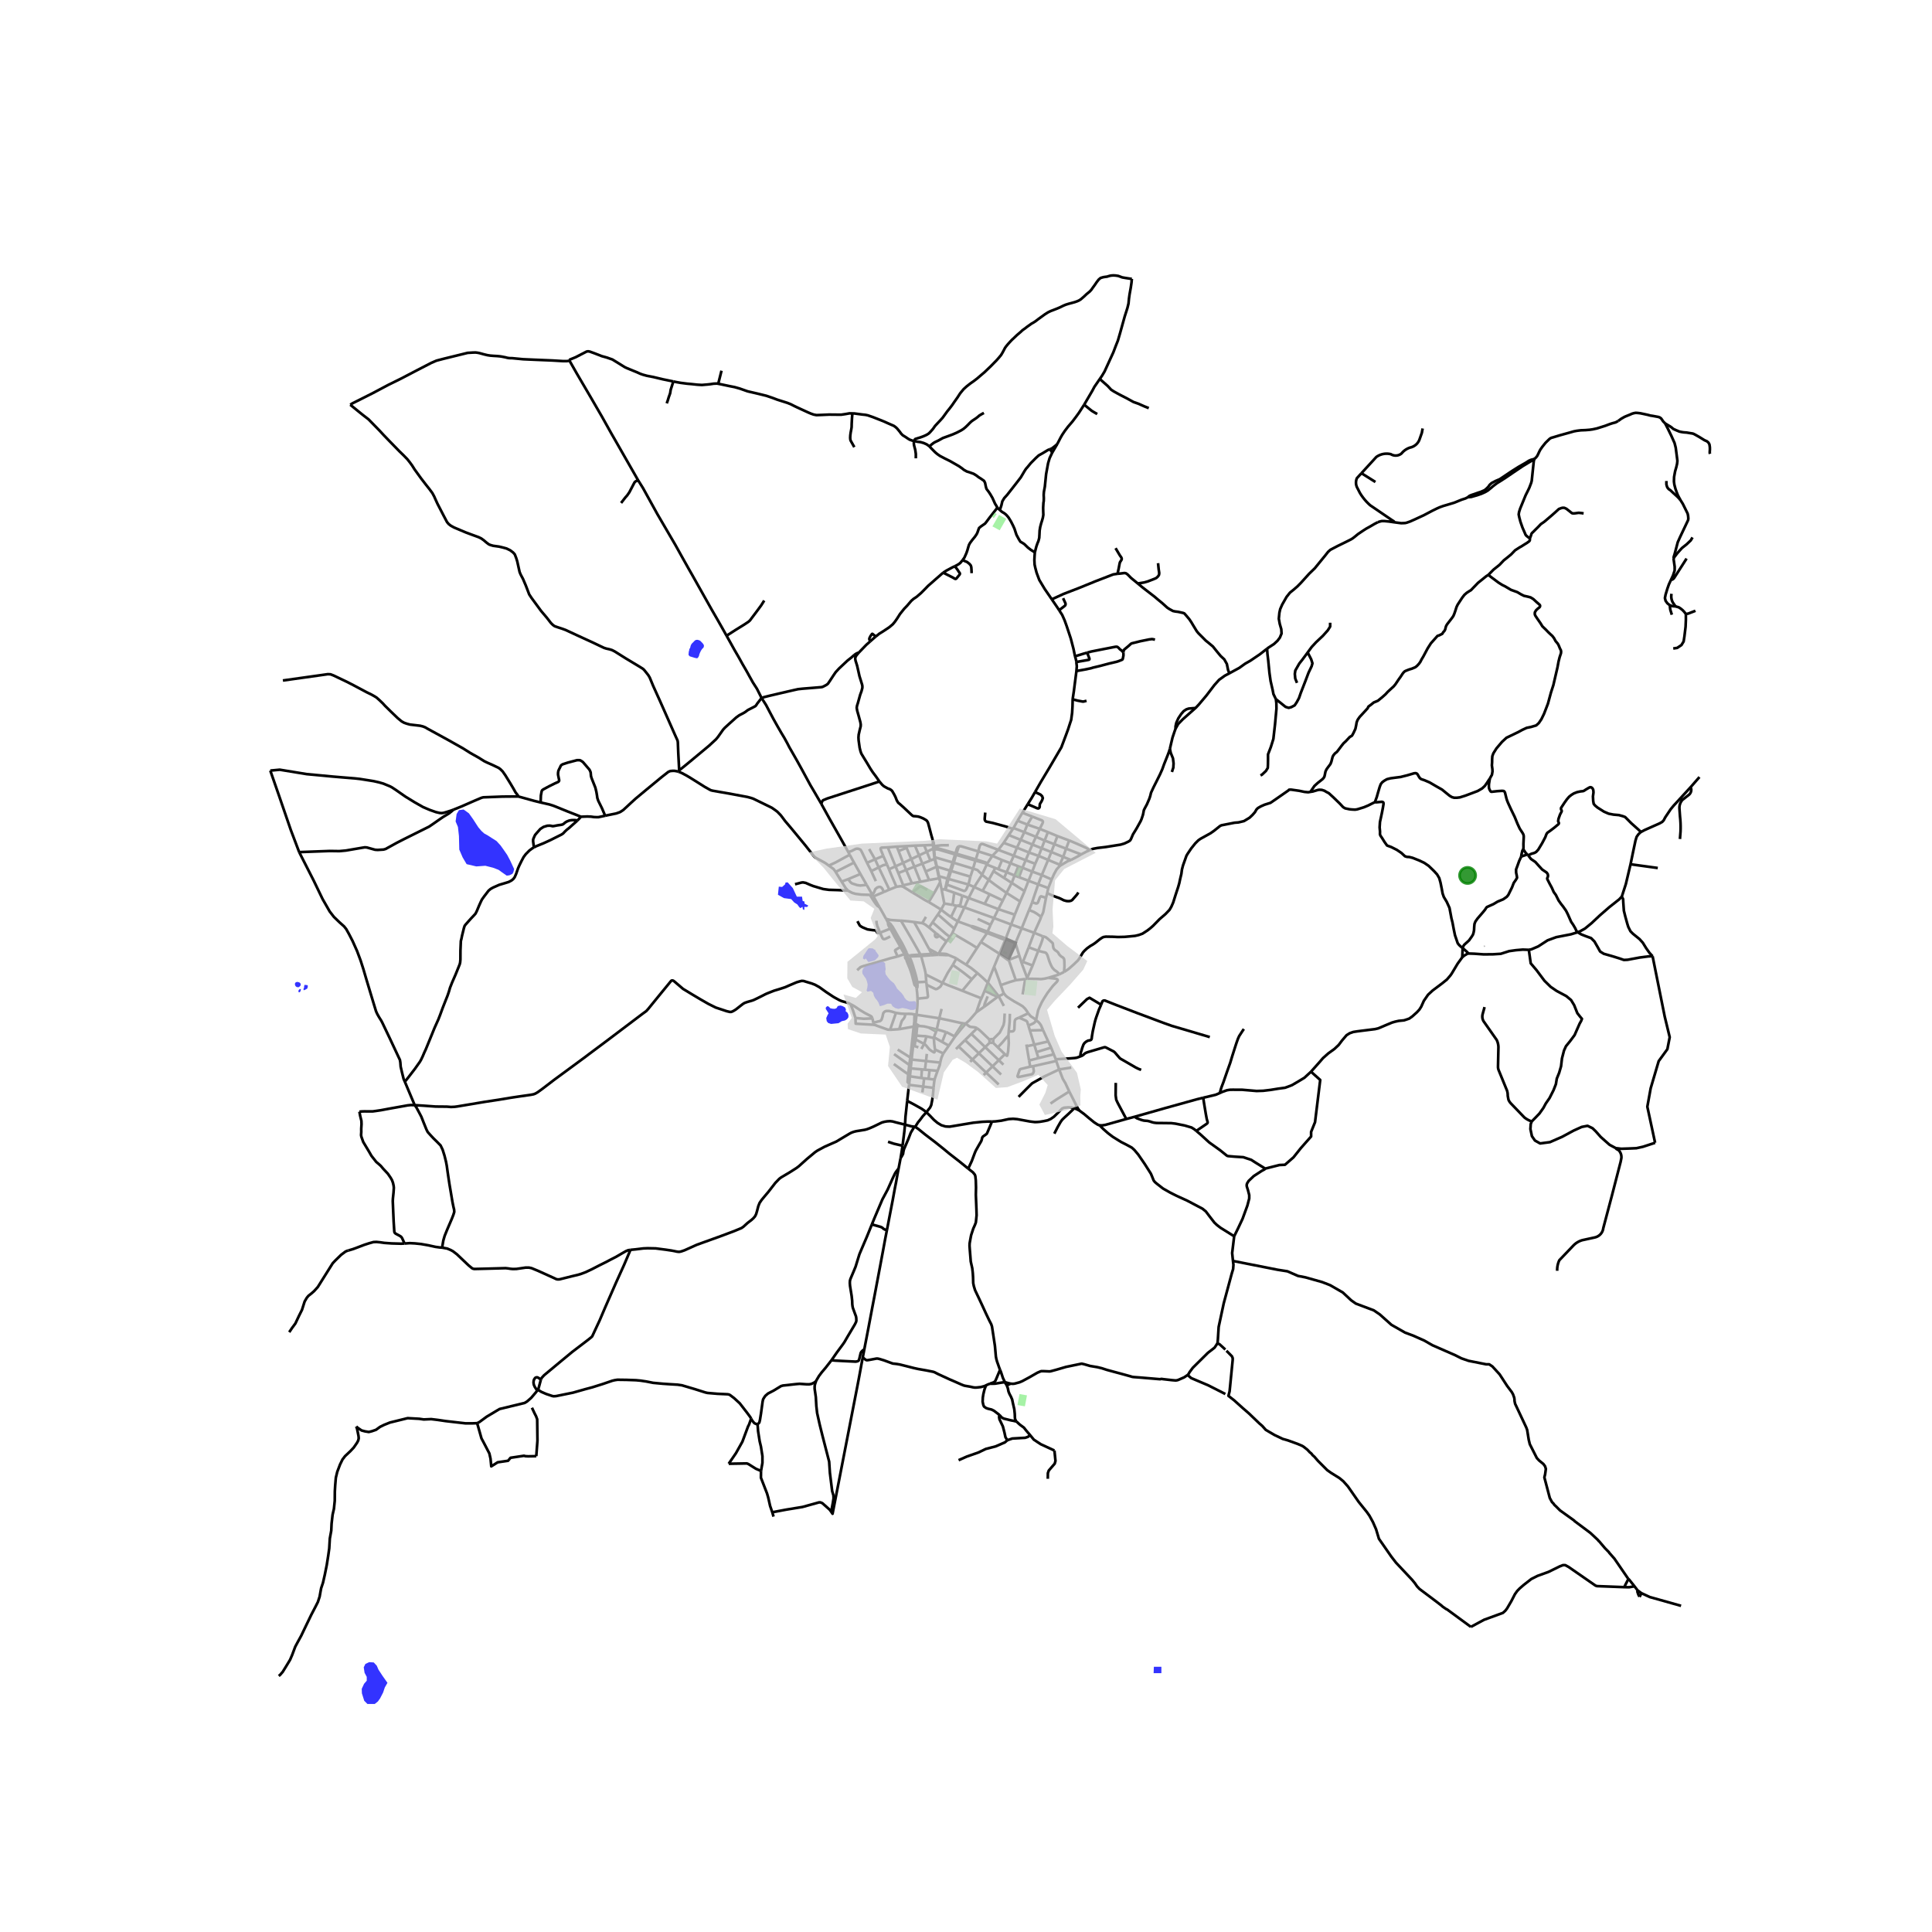 <svg xmlns="http://www.w3.org/2000/svg" xmlns:xlink="http://www.w3.org/1999/xlink" width="960" height="960" viewBox="0 0 720 720"><defs><style>*{stroke-linejoin:round;stroke-linecap:butt}</style></defs><g id="figure_1"><path id="patch_1" d="M0 720h720V0H0z" style="fill:#fff"/><g id="axes_1"><path id="patch_2" d="M90 635.013h558V92.187H90z" style="fill:#fff"/><g id="LineCollection_1"><path d="m338.462 357.485-.65-1.48M338.462 357.485l.189-.11.153-.152.106-.186M341.469 367.548l-.084-.493-.274-1.383-.444-1.976-.463-1.66-.391-1.217-.67-1.803-.681-1.531M337.791 357.477l.164.053.17.02.172-.016.165-.05M353.546 355.934l2.902 1.223M353.546 355.934l-.625-.3-.323-.106-.76-.083-1.965-.096M349.83 355.833l1.78.053 1.081.068.855-.02M372.17 371.242l-4.026-5.05M372.17 371.242l-.346.221M372.17 371.242l1.94 3.644M374.09 370.15l-.71.56-1.21.532M343.021 355.747l-1.472-2.633-2.108-3.691-3.693-6.324M340.654 343.615l-2.365-.294-2.54-.222M331.776 342.851l3.261.226.711.022M343.021 355.747l.253.514M343.021 355.747l-3.382.222-.913.207M343.021 355.747l3.935-.234M343.274 356.261l3.685-.263M344.992 363.143l-.105-.74-.249-1.116-1.364-5.026M338.96 356.635l.329-.101.245-.076.358-.048 3.382-.149M351.236 366.29l-2.603-1.314-1.964-.977-.84-.399-.837-.457" clip-path="url(#pcdc5538d0f)" style="fill:none;stroke:#000"/><path d="m345.21 365.866-.097-.985-.121-1.738M346.22 353.63l-2.655-4.887-2.91-5.128" clip-path="url(#pcdc5538d0f)" style="fill:none;stroke:#000"/><path d="m343.709 344.026-1.366-.17-1.689-.24M346.956 355.513l.003.485M346.22 353.63l.507.93.175.471.031.211.023.271M346.956 355.513l2.356-.178M346.959 355.998l2.427-.165M349.312 355.335l-.752-.455-.83-.429-1.51-.822M349.312 355.335l.074.498M349.312 355.335l.56.014M349.83 355.833l.043-.484M349.83 355.833h-.444M381.023 302.902l-1.795 2.953M381.023 302.902l3.663 1.417M381.023 302.902l1.99-3.2M354.022 349.196l-1.327 1.642M354.022 349.196l.85-1.443M347.533 343.706l4.84 4.223 1.649 1.267M352.695 350.838l-1.661 2.45-.622 1.024-.54 1.037M330.607 343.156l1.169-.305M330.958 343.778l-.22-.364-.131-.258M330.201 342.433l.233.399.173.324M349.913 348.625l.499.419 2.283 1.794M346.218 345.638l1.315-1.932M346.218 345.638l2.518 2.1M343.709 344.026l.478.199.622.339 1.409 1.074M349.543 340.788l6.082 5.29M347.533 343.706l1.432-2.105.578-.813M350.725 338.995l-.478.751-.704 1.042M355.625 346.078l-.752 1.675M355.625 346.078l1.316-2.713M356.941 343.365l4.81 1.759M356.941 343.365l2.471-5.197M354.412 341.771l1.448.942 1.081.652M359.412 338.168l11.006 3.954M359.412 338.168l1.567-3.521M356.814 337.587l.701.081 1.897.5M370.418 342.122l1.63-3.31M370.418 342.122l-1.259 2.549M370.418 342.122l6.401 2.402M351.917 336.783l-1.192 2.212M351.917 336.783l-1.032-5.403M355.01 337.217l-2.381-.397-.4-.016-.312-.021M350.885 331.38l1.26.135M350.885 331.38l-.509-2.661M364.121 353.28l-2.202-1.401-7.046-4.126M364.121 353.28l1.437-2.237M364.121 353.28l-4.062 6.247M356.448 357.157l.522.442 3.089 1.928M364.252 362.631l-2.318-1.856-1.875-1.248M378.111 326.288l1.392-3.439M378.111 326.288l-1.069 2.737M378.111 326.288l1.627.6M378.111 326.288l-2.955-1.247M370.48 360.25l1.967-4.774M368.144 366.192l.765-2.024 1.571-3.918M372.948 367.132l-.561-1.706-.88-2.433-1.027-2.743M368.144 366.192l-1.202 3.023M364.252 362.631l1.961 1.74 1.931 1.82M363.825 377.268l2.904-2.054M365.755 372.059l-.38.752-1.55 4.457M359.891 381.486l.504-.486.188-.174.682-.615 2.56-2.943M383.207 377.627l-.645-.987-.553-.746-.926-.904-1.3-.783-1.797-.994-1.673-1.063-.972-.64-.506-.422-.745-.939M372.948 367.132l.871 2.395.271.622M366.942 369.215l-1.187 2.844M371.824 371.463l-2.105-.865-.828-.467-1.949-.916" clip-path="url(#pcdc5538d0f)" style="fill:none;stroke:#000"/><path d="m366.729 375.214 1.174-.829 3.921-2.922M388.715 383.897l-.77-1.818-.684-.934-1.144-1.002M383.207 377.627l.522.655.427.467 1.167.753.794.64M390.583 364.421l1.813.174 1.175.154.459.215.12.21.036.14-.117.25-.21.324-1.494 1.554-1.961 2.546-1.182 1.853-.934 1.567-.794 1.688-.606 1.386-.506 2.35-.265 1.31M383.248 382.232l1.78-.816.529-.37.35-.436.21-.467M376.82 344.524l-1.996 5.232M376.82 344.524l1.357-3.646M376.82 344.524l3.93 1.421M365.558 351.043l2.298-3.344M372.447 355.476l-.43-.324-6.46-4.109M374.627 350.273l-1.825 4.407-.355.796M376.004 357.953l-.32-.183-.207-.103-3.03-2.191M390.611 320.456l-2.36 5.661M390.611 320.456l1.18-2.932M390.611 320.456l4.303 1.804M390.611 320.456l-3.53-1.48M376.004 357.953l2.56 7.337M376.004 357.953l-.056-.263M382.069 364.842l-1.024.142-2.48.306M372.948 367.132l3.42-1.184 2.196-.658M380.75 345.945l2.755-6.825M380.75 345.945l-2.33 5.518M380.75 345.945l4.655 1.676M378.42 351.463l1.471 4.746M378.42 351.463l-3.157-1.302M375.948 357.69l.05-.237 1.726-4.382.697-1.608M379.891 356.21l.898 2.873M375.948 357.69l.75-.282 3.193-1.199M380.79 359.083l2.016 5.388M380.79 359.083l.43-.611M390.583 364.421l4.008-1.223" clip-path="url(#pcdc5538d0f)" style="fill:none;stroke:#000"/><path d="m382.84 364.838.61-.06 2.512.02 2.062.083 1.283-.166 1.276-.294M390.645 388.128l-5.207 1.186M390.645 388.128l1.079 2.285M390.645 388.128l-1.93-4.231M382.62 389.895l2.818-.58M382.62 389.895l-.111-.656M382.62 389.895l.899 5.333M386.295 392.083l5.429-1.67M386.295 392.083l-.857-2.769M386.295 392.083l.703 2.24M391.724 390.413l.987 2.505M392.71 392.918l-5.712 1.405M392.71 392.918l.76 1.843M385.405 347.621l-2.047 5.406M387.969 341.716l-.348 1.02-2.216 4.885M388.618 348.954l-.888-.402-2.325-.93M390.247 332.874l-.43 1.719M390.247 332.874l.417-1.917M401.87 332.597l-.413.648-.506.61-.798.893-.564.655-.435.271-.588.14-.494.019-.615-.046-1.046-.286-1.167-.595-.74-.317-.731-.24-1.431-.558-1.331-.603-.764-.314M360.98 334.647l5.968 2.199M360.98 334.647l-2.349-.86M360.98 334.647l2.083-4.075M372.048 338.811l1.666-3.233M372.048 338.811l6.129 2.067M372.048 338.811l-5.1-1.965M378.177 340.878l1.994-4.92M363.063 330.572l-2.147-.947M363.063 330.572l2.915-4.569M366.188 332.01l-1.113-.513-1.5-.69-.512-.235M373.714 335.578l1.375-2.816M373.714 335.578l-4.901-2.322M365.978 326.003l2.471 1.929M365.978 326.003l1.751-3.822M362.629 323.707l1.538.494.312.226.366.407.638.572.495.597M375.09 332.762l1.952-3.737M375.09 332.762l5.08 3.195M368.45 327.932l2.246 1.691 4.393 3.139M380.17 335.957l1.655-3.856M370.259 324.668l3.934 2.524M370.259 324.668l-1.81 3.264M370.259 324.668l.664-1.198M377.042 329.025l4.783 3.076M377.042 329.025l-2.849-1.833M383.294 328.242l-1.176 3.024-.293.835M370.923 323.47l1.122.427M370.923 323.47l-3.194-1.289M366.188 332.01l2.261-4.078M366.188 332.01l2.625 1.246M367.73 322.181l.11-.2M379.738 326.889l3.556 1.353M379.738 326.889l1.296-3.472M386.905 329.574l1.346-3.457M386.905 329.574l3.76 1.383M386.905 329.574l-3.611-1.332M384.667 336.224l.83-2.529 1.408-4.12M390.664 330.957l1.26-3.21M383.294 328.242l1.389-3.423M369.819 318.94l2.197-2.235M369.819 318.94l3.61 1.583M369.819 318.94l-1.83 2.775M369.819 318.94l-5.239-1.654M376.57 321.683l2.933 1.166M376.57 321.683l-3.14-1.16M376.57 321.683l1.234-2.792M376.57 321.683l-1.414 3.358M384.683 324.819l3.568 1.298M385.793 321.907l-.875 2.295-.235.617M381.034 323.417l1.014.36 2.635 1.042M374.193 327.192l.963-2.151M372.045 323.897l1.024.415 2.087.729M384.686 304.319l-1.821 2.976M387.485 308.9l1.06-2.143.109-.384-.004-.231-.137-.232-.202-.166-3.625-1.425M381.034 323.417l-1.531-.568M381.034 323.417l1.206-2.852M372.016 316.705l2.026-2.59M372.016 316.705l5.788 2.186M364.58 317.286l.444-1.74.131-.43.312-.422.342-.18.522.044 5.685 2.147M377.804 318.89l1.187-2.988M377.804 318.89l4.436 1.675M382.24 320.565l1.215-2.87M382.24 320.565l3.553 1.342M385.793 321.907l1.288-2.932M374.042 314.116l1.908-2.903M374.042 314.116l4.95 1.786M378.991 315.902l1.393-2.913M378.991 315.902l4.464 1.793M383.455 317.695l1.3-2.955M383.455 317.695l3.626 1.28M395.181 322.54l-.267-.28M391.924 327.747l.884-1.999.967-1.75.956-1.08.45-.378M399.096 320.484l-1.162.434-2.753 1.622M387.08 318.975l1.113-2.858M375.95 311.213l1.528-2.3M375.95 311.213l4.434 1.776M380.384 312.989l1.351-2.867M380.384 312.989l4.371 1.751M384.755 314.74l3.438 1.377M386.099 311.868l-.519 1.06-.825 1.812M377.696 308.586l-.218.328M377.696 308.586l1.532-2.731M377.696 308.586l4.04 1.536M381.735 310.122l1.13-2.827M381.735 310.122l4.364 1.746M386.099 311.868l3.213 1.374M387.485 308.9l-.55 1.181-.836 1.787M364.252 362.631l-2.076 2.3M358.621 369.219l3.555-4.287M365.755 372.059l-4.809-1.898-2.325-.942M351.236 366.29l1.89.813 2.796 1.073 2.699 1.043M325.45 381.89l-.022-.727M331.699 383.773l-.872-.074-3.797-1.35-.739-.308-.84-.15M318.806 379.375l.082 2.129 6.563.386M340.529 382.567l.584-.078M340.529 382.567l-5.41.979M340.795 378.048l-.047 2.607-.219 1.912M339.243 394.11l.26-1.892.319-3.171.303-2.674.117-1.319.287-2.487M341.113 382.489l.066-.983M341.113 382.489l.7-.083M340.305 389.72l.51-4.525.298-2.706M342.732 382.363l-1.553-.857M342.732 382.363l-.92.043M346.103 382.918l-1.701-.413-1.67-.142M346.103 382.918l2.796 1.554M346.103 382.918l2.995.716M355.877 386.342l-2.285 3.342M355.877 386.342l-.2-.143M359.888 381.489l-1.35 1.58-1.56 1.918-1.1 1.355M350.912 375.988l-.872 3.495M350.04 379.483l-.942 4.15M350.04 379.483l-8.475-1.3M358.821 381.354l-1.182-.224-3.873-.865-3.726-.782M349.098 383.634l-.199.838M352.551 384.633l-1.805-.565-1.648-.434M348.095 386.563l3.024 1.737M348.095 386.563l-.071.285M348.9 384.472l-.587 1.338-.218.753M353.592 389.684l-2.473-1.384M351.544 392.582l.33-.449 1.718-2.449M331.699 383.773l3.42-.227M331.699 383.773l2.194-6.297M337.483 355.377l.328.627M337.483 355.377l-.41.199M337.483 355.377l.471-.23M331.03 343.897l.224.373 1.625 2.893 1.75 3.13 1.186 2.09.392.684 1.276 2.31M334.507 356.451l2.566-.875M319.444 361.579l1.219-1.144.96-.363 3.762-1.049 6.427-1.908 2.695-.664M335.56 352.872l-1.916 1.183-.059.164.012.176.086.203.824 1.853M337.811 356.004l-.146.074-.127.104-.104.126-.075.143M337.811 356.004l.426-.06M409.831 419.404l-.746-.282-1.312-.851-1.948-1.58-1.79-1.505-1.726-1.28M401.257 412.238l.12.237.435.776.497.655M400.377 413.004l1.212.512.72.39M607.654 322.085l-1.747 7.366-1.506 4.67M587.953 347.424l.825-.32 1.891-1.05 2.494-2.05 3.06-2.874 3.559-3.09 3.61-2.852 1.009-1.067M615.87 356.357l-1.18-1.285-1.213-1.717-1.245-2.019-1.214-1.356-.933-.753-1.526-1.236-.933-.934-.81-1.627-.342-1.085-.746-2.682-.56-2.26-.219-3.073-.062-1.266-.486-.943M607.654 322.085l10.15 1.393M611.55 310.059l-.297.215-.687.672-.647.933-.429 1.414-.85 4.02-.986 4.772M630.038 293.364l3.301-3.79M611.55 310.059l1.303-.704 5.621-2.497.998-.565.545-.596.557-1.072 2.053-3.067 1.132-1.362 6.279-6.832M626.066 312.675l.218-2.788.032-1.061-.001-1.063-.036-1.142-.072-1.14-.11-1.138-.218-2.999-.01-.423.03-.422.07-.418.113-.409.163-.423.206-.405.248-.382.286-.357 2.505-1.973.223-.233.191-.26.154-.28.116-.297.072-.293.035-.298-.003-.302-.042-.298-.198-.507M392.1 168.748l1.907-3.254M391.259 167.422l.367.422.241.444.233.46M385.662 205.831l.537-2.094.416-1.22.37-.879.309-1.184.076-1.283.07-1.461.217-1.326.367-1.402.287-.874.32-1.13.194-1.107-.047-1.296-.023-1.402.101-1.8.113-.637.034-1.089-.054-1.22.09-1.187.346-1.887.475-4.694.739-4.03.568-1.914.933-1.967M416.462 213.833l-1.595.233-6.459 2.494-6.41 2.607-5.684 2.188-4.337 1.996M394.701 227.393l-.671-1.04-2.053-3.002" clip-path="url(#pcdc5538d0f)" style="fill:none;stroke:#000"/><path d="m385.662 205.831-.11 1.42-.07 1.48.086 1.68.265 1.23.475 1.796 1 2.686 2.023 3.375 2.646 3.853M385.728 295.185l-1.19 2.077-1.525 2.44" clip-path="url(#pcdc5538d0f)" style="fill:none;stroke:#000"/><path d="m385.728 295.185 2.039.939.606.595.164.482.093.196-.225.708-.328.663-.497.776-.11.467v.407l-.023.37-.21.33-.194.144-.226.023-.365-.09-.934-.423-2.505-1.07M345.319 366.991l2.93 1.419.443.207.385-.053.33-.139.915-.636.241-.271.249-.408.424-.82M355.095 359.596l-1.898 2.95-1.961 3.743M355.677 386.199l3.144-4.845M352.551 384.633l1.045.469 2.081 1.097M358.821 381.354l1.067.135M347.908 405.413l-.119 1.382-.14 1.46-.25 1.733-.356 1.838-.429.927-.552.685-.817 1.055" clip-path="url(#pcdc5538d0f)" style="fill:none;stroke:#000"/><path d="m369.678 417.974-1.355-.016-2.257.105-3.376.347-8.762 1.461-.918-.03-.747-.06-1.463-.452-1.432-.874-1.322-1.115-1.307-1.37-1.494-1.477M341.066 419.942l1.043-1.66.872-1.07.903-1.22 1.36-1.5" clip-path="url(#pcdc5538d0f)" style="fill:none;stroke:#000"/><path d="m338.08 410.266 2.357 1.23 2.987 1.671 1.027.709.794.617M341.066 419.942l-.326-.045M360.834 435.51l-.362-.287-2.988-2.425-3.58-2.78-2.232-1.845-2.925-2.343-3.969-3.028-2.598-2.102-1.114-.758M234.953 465.783l1.93-.188 2.848-.347 1.68-.067 2.95.06 3.726.482 2.117.316 2.108.415.778.075.709-.136 1.322-.452 4.544-2.041 3.229-1.168 5.742-2.07 4.949-1.861 1.774-.731.957-.4.716-.49 1.532-1.393 1.549-1.19.723-.67.537-.64.412-.814.34-1.148.477-1.843.49-1.212.732-1.07.801-.98 1.775-2.108 2.56-3.3 1.454-1.506.724-.542 3.12-1.846 2.575-1.635.887-.677 3.043-2.735 3.003-2.493.856-.58 2.645-1.424 2.272-1.009 2.155-.95 2.576-1.544 2.397-1.43.7-.362.933-.324.81-.196 3.22-.52.84-.233.99-.37 1.353-.587 3.159-1.537.95-.256.98-.166 1.12-.067.942.12 1.346.37 3.264.802M336.342 426.978l.067-.467.397-3.101.225-1.815.243-2.48M338.08 410.266l-.236 2.233-.101.971-.29 2.63-.179 3.015M340.74 419.897l-.342-.048-.779-.106-2.345-.628M338.91 357.037l.05-.402M341.865 366.056l-.242-1.198-.342-1.412-.49-1.725-.265-.814-.214-.73-.408-1.263-.44-1.197-.187-.37-.367-.31M337.359 356.451l-.056.299.061.298.171.254.256.175M337.073 355.576l.134.393.152.482M337.791 357.477l.071.484.21.554.396.972.514 1.25.42 1.138.28.874.295 1.085.374 1.416.397 1.552.148.323.178.189.395.234M338.237 355.944l-.283-.796M338.726 356.176l-.225-.156-.264-.076M367.988 321.715l-.147.266M367.988 321.715l-.381-.147-.377-.192-3.571-1.102M388.251 326.117l3.673 1.63M374.627 350.273l.116-.296.081-.221M374.824 349.756l-1.48-.602-2.062-.708M374.824 349.756l.439.405M371.282 348.446l-.187.49M371.282 348.446l-1.938-.731-1.306-.502M368.038 347.213l1.121-2.542M367.856 347.699l.094-.244.088-.242" clip-path="url(#pcdc5538d0f)" style="fill:none;stroke:#000"/><path d="m368.038 347.213-2.468-.914-1.953-.739-.842-.28-.444-.098-.58-.058M367.856 347.699l3.239 1.237M361.75 345.124l.52.396.606.332.413.203 1.43.452.99.362 2.147.83M371.095 348.936l1.494.619 2.038.718M374.627 350.273l.636-.112M354.412 341.771l2.002-4.23M350.725 338.995l1.18.936 1.525 1.145.982.695M346.098 336.172l1.887 1.122 2.74 1.7M336.534 330.429l.06-.503M334.07 330.478l1.333-.205.513.007.618.149M340.034 332.605l-1.715-1.074-1.785-1.102M334.07 330.478l-2.643 1.06M331.286 323.96l.88 2.125 1.346 3.11.558 1.283M331.427 331.539l-3.953-8.302M329.424 332.418l1.2-.54.803-.34M348.736 347.738l1.177.887M349.913 348.625l-.1.184-.149.154-.186.181-.136.105-.218.027-.226-.004-.198-.14-.16-.18-.082-.26-.007-.309.089-.301.196-.344M366.948 336.846l1.865-3.59M390.531 310.11l3.548 1.48M390.531 310.11l-3.046-1.21M390.531 310.11l-1.219 3.132M391.791 317.524l1.126-2.92M391.791 317.524l4.434 1.81M391.791 317.524l-3.598-1.407M392.917 314.605l1.162-3.016M392.917 314.605l4.378 1.66M392.917 314.605l-3.605-1.363M379.228 305.855l3.637 1.44M394.079 311.59l4.38 1.636M349.936 327.32l.197-.034M346.243 327.967l.438-.076 3.255-.57M349.936 327.32l.199.471.121.3M349.936 327.32l-.15-.692M349.04 323.017l-4.072 1.783M349.04 323.017l.134.001M349.04 323.017l.746 3.61M349.04 323.017l-.775-2.94M348.265 320.076l-1.526.622M348.265 320.076l.194-.078M347.86 316.608l.062.338.343 3.13M327.738 291.235l1.02 1.212.684.596 1.354.753.88.332.482.33.32.314.676 1.148.568 1.115.482 1.244.522.874.622.497 1.299 1.153 2.537 2.388.615.572.307.237.222.11.244.048.732.042.914.117.704.214 1.11.467.945.54.404.285.412.648.234.795.448 1.665.63 2.418.35 1.16.113.497.12.525" clip-path="url(#pcdc5538d0f)" style="fill:none;stroke:#000"/><path d="m347.688 313.531-.024.636.009.716M348.065 315.35l-.027-.626-.074-.584-.077-.27-.199-.339M348.484 391.147l3.06 1.435M344.419 389.043l.328.215.292.248.28.335.72.874.361.392.471.37.934.583.206.12.155.004.094-.094.066-.166.158-.777M348.024 386.848l.139 2.16.218 1.641.103.498M350.388 395.992l.21-.919.264-.971.682-1.52M341.18 381.506l.385-3.323M384.82 359.807l-2.014 4.664M384.82 359.807l2.101-5.465M384.82 359.807l-3.6-1.335M381.22 358.472l2.138-5.445M383.358 353.027l3.563 1.315M331.776 342.851l-1.575-.418M327.7 338.009l.778 1.327 1.723 3.097M341.865 366.056l3.344-.19M341.617 368.449l.205-.412.07-.218.007-.25.032-.315-.036-.509-.03-.689M337.954 355.148l-.552-1.16-.58-1.206-.661-1.28-.56-.968-.634-1.081-.899-1.567-.817-1.462-.7-1.175-.35-.448-.311-.448-.3-.234-.632-.34M335.56 352.872l.5.926.519.892.494.886M331.77 346.102l.5.851.564 1.03.084.166.38.751.546.926.554.987.634 1.117.528.942M331.77 346.102l-3.819 1.495M331.03 343.897l-.082.335.078.422.175.414.21.381.36.653M327.951 347.597l-.516-1.346-.498-1.145-.25-1.062-.038-.4.006-.517M331.75 348.996l-.884.475-.871.389-.33.116h-.285l-.296-.109-.24-.324-.893-1.946" clip-path="url(#pcdc5538d0f)" style="fill:none;stroke:#000"/><path d="m319.538 343.306.871 1.597.405.316.653.377 1.805.753 1.844.271.934.083.233.053.238.215.35.534.152.148.17.063h.3l.458-.119M164.795 464.954l1.867.347 1.292.542.871.475 1.486 1.145 4.272 4.067 1.33 1.1.397.189.46.09 4.396-.105 7.266-.196.919.098.879.135.864.083 1.361-.03 3.424-.497h1.26l.973.21 2.544 1.055 5.843 2.644.849.407.529.083.646-.023 4.987-1.243 1.86-.436 1.267-.385 1.62-.61 2.287-1.077 2.847-1.47 2.53-1.257 1.4-.746 2.318-1.19 2.226-1.303 1.416-.806.832-.339.84-.128M201.562 514.177l.036-.134.334-.618.848-.926 5.82-4.836 4.645-3.841 5.906-4.505 1.183-.949.365-.354.74-1.596 2.03-4.346 2.086-4.889 4.068-9.28 2.942-6.493 2.124-4.987.264-.64M129.776 466.032l-.5.15-.545.257-1.595 1.19-2.147 2.093-.996 1.055-1.26 2.001-2.56 4.078-1.728 2.757-1.408 1.567-.95.828-1.159.919-.599.73-.796 1.366-.985 3.101-1.15 2.306-1.314 2.783-1.232 1.67-1.068 1.59M386.998 394.323l-3.48.905M393.631 395.391l1.092 3.164M393.631 395.391l-.161-.63M393.631 395.391 385 397.345M384.999 397.345l-1.064.172M383.935 397.517l-3.61.886-.23.147-.136.23-.778 2.282.05.15.14.12.14.035.16-.011 4.66-.965.401-.131.156-.177.233-.366.164-.546-.286-1.826M372.045 323.897l1.384-3.374M343.709 344.026l1.368-2.353M388.715 383.897l-4.917.11M383.798 384.008l1.64 5.306M383.798 384.008l-.55-1.776M348.024 386.848l-2.728-.622M345.296 386.226l-.877 2.817M341.486 385.926l1.304.111.95.072 1.081.045.475.072M344.419 389.043l-3.189-1.646M344.419 389.043l-1.069 1.876M341.23 387.397l.256-1.47M341.23 387.397l-.425 2.428M340.305 389.72l.5.105M339.736 394.865l.166-1.637.403-3.508M341.486 385.926l.2-2.247.127-1.273M340.805 389.825l1.436.495M382.865 307.295l4.62 1.604M388.193 316.117l1.12-2.875M201.481 299.054l-2.365-.58-5.89-1.635M168.89 301.78l.597-.235 2.567-1.037 4.646-2.041 2.505-1.063.486-.169.455-.101 7.042-.264 3.408-.03h2.63M105.427 253.603l14.302-2.01 2.443-.347 1.011.053 1.121.43 4.972 2.372 2.552 1.311 4.824 2.57 1.774.865 1.12.626.817.52 1.152 1.032 1.19 1.145.786.874 2.218 2.185 2.513 2.41 1.462 1.206.903.505 1.058.369 1.16.308 3.75.437 1.058.264.833.324.763.452 8.076 4.423 5.321 3.005 2.724 1.718 3.035 1.703 2.116 1.326 1.003.49 2.194.971 2.133 1.025.614.437.871.858 1.012 1.447 1.066 1.725.81 1.31 1.08 1.824.888 1.574.653.822.42.677M150.879 403.137l3.663 8.714M198.987 315.806l-.502.267-1.19.88-1.354 1.364-.817 1.1-.825 1.567-.77 1.567-.444.995-.716 2.072-.568 1.295-.52.686-.678.55-1.042.542-1.276.392-2.218.663-2.28 1.002-.941.527-.778.655-1.626 2.118-.84 1.174-.397.806-.67 1.492-.847 2.026-.483.95-.475.527-1.369 1.461-1.89 2.125-.312.43-.257.775-.692 2.81-.257 1.25-.21.822-.148 3.57-.015 3.338-.094 1.047-.148.67-1.556 3.858-1.307 2.997-.755 1.914-.427 1.469-.522 1.529-.63 1.575-1.128 2.862-.988 2.69-.654 1.68-1.432 3.186-1.58 3.88-1.656 4.044-.646 1.401-.53 1.259-.614 1.288-.405.708-1.867 2.644-2.505 3.254-1.257 1.578M111.497 317.557l5.4 10.606 3.33 6.901 2.63 4.596 1.571 2.034 2.008 1.943 1.79 1.597.793.995.98 1.747 1.386 2.682 1.68 3.752 1.307 3.495 1.058 3.292 1.09 3.714 1.462 4.859 1.198 3.97.965 3.149.444.986.677 1.198.809 1.288.385.727 2.852 5.97 3.735 7.97.062.392.086.527.124 1.574.451 1.966.654 2.637.455 1.013M325.078 333.36l.407.72M325.078 333.36l-.887.13M322.975 329.77l.954 1.66.528.907.41.683.21.34M329.424 332.418l-.627-1.256-.405-.452-.412-.188h-.428l-.654.24-.685.566-.373.964-.234.512-.528.555M133.936 414.29l.755-.076.654-.03.638-.015.895.023h1.937l1.19-.159 1.891-.278 3.533-.656 2.155-.384 4.38-.783 1.12-.113 1.458.032M316.977 374.215l-.692-.358-1.16-.366-1.412-.388-.836-.35-1.817-.99-.614-.362-2.595-1.725-1.67-1.202-.828-.595-1.614-.896-1.245-.482-2.21-.664-.431-.135-.347-.105-.727-.046-.744.173-1.124.328-2.657 1.123-1.622.715-1.381.456-1.08.342-1.686.51-2.171.85-.926.388-1.404.72-1.856.923-1.237.587-.627.23-1.789.512-1.008.362-.665.41-2.587 2.03-.611.377-.45.256-.589.253-.548.022-1.206-.282-1.988-.663-2.066-.682-2.743-1.363-2.98-1.71-3.097-1.842-1.918-1.168-1.442-.866-3.261-2.783-.346-.257-.241-.094-.296-.03-.268.101-4.14 5.051-4.481 5.5-.7.768-1.28.929-13.208 9.986-2.638 1.974-4.123 3.073-1.456 1.108-6.372 4.693-5.26 3.864-4.412 3.375-1.665 1.205-.894.528-.646.255-1.081.212-3.976.565-3.378.504-4.466.746-5.298.806-7.586 1.273-2.716.452-.996.128-1.346.06-1.493-.12-4.187-.038-4.84-.346-2.985-.179M164.795 464.954l.132-.979.288-1.695.498-1.717.903-2.23.746-1.747.934-2.17.654-1.657.342-1.115-.062-.874-.249-1.024-.359-1.775-.512-3.046-.623-3.676-.467-3.103-.218-1.507-.295-2.146-.296-1.567-.553-2.23-.707-2.245-.763-1.582-1.494-1.514-1.167-1.137-1.354-1.462-.786-.896-.474-.95-1.012-2.5-.88-2.237-.91-1.733-.957-1.778-.612-.81M225.52 303.999l-2.549.54-.856-.015-.754-.03-1.152-.158-1.377-.053-2.327.09M201.481 299.054l3.299.754 1.338.422.973.376 4.482 1.823 3.43 1.342 1.502.602M215.172 305.788l.633-.639.7-.776" clip-path="url(#pcdc5538d0f)" style="fill:none;stroke:#000"/><path d="m225.52 303.999-1.18-2.782-1.385-2.795-.342-1.033-.14-.994-.225-1.31-.374-1.545-1.432-3.616-.202-.73-.116-1.304-.18-.513-.31-.595-2.39-2.787-.637-.444-.49-.242-.561-.015h-.513l-3.463.912-1.867.61-.498.294-.241.286-.296.656-.327.64-.264.602-.117.747v.678l.405 1.966v.248l-.117.257-.241.21-1.214.543-2.233 1.107-2.171 1.176-.381.316-.148.316-.296 1.597-.093 2.6M316.077 331.895l.489.329 1.073.543 1.222.346 2.248.286 3.082.091M327.7 338.009l-.677-.391-.592-.685-.809-1.168-1.431-2.275M356.448 357.157l-1.353 2.439M362.176 364.932l-1.26-.997-2.07-1.627-3.75-2.712M212.074 134.135l.167.293M250.933 142.156l-.562-.117-3.408-.7-3.478-.833-2.404-.46-1.473-.405-.945-.328-1.364-.612-1.377-.561-2.388-.984-.74-.357-2.33-1.45-2.253-1.383-2.236-.773-1.697-.467-2.77-1.077-1.669-.607-.645-.12-.498.067-.253.11-3.88 2.004-2.489 1.032M317.655 154.07l.731.016 2.863.381 1.257.132.883.18 1.914.66 3.902 1.537M340.752 164.352l-.7-.136-1.043-.365-.681-.411-.797-.546-1.129-.704-.61-.63-.41-.587-1.085-1.319-.598-.536-.572-.406-2.101-.919-1.82-.817M391.259 167.422l.702-.279.598-.444.849-.67.599-.535M404.039 150.816l-1.952 3.02-1.124 1.554-1.308 1.725-1.626 1.884-1.198 1.582-.942 1.402-.622 1.085-1.26 2.426M340.752 164.352l1.113.267 1.17.14 1.19.339 1.137.505 1.008.73M371.7 189.196l-.35-.64-.538-.867-.949-2.117-.77-1.326-.6-.915-.867-1.148-.245-.905-.28-1.349-.366-.72-1.108-.787-.958-.599-.75-.591-1.059-.652-1.275-.463-1.312-.426-1.038-.58-.747-.596-1.128-.79-1.91-1.097-1.405-.802-1.879-.93-1.889-.99-.975-.687-.808-.678-1.432-1.45-.692-.758M366.673 153.89l-.84.452-.88.528-.45.401-.67.54-1.603 1.07-.712.626-.848.881-.805.777-.798.666-.875.561-1.618.837-1.475.644-1.206.456-1.23.448-1.287.463-.587.332-1.097.607-1.18.55-.598.35-.642.497-.902.757M620.55 157.8l.723.438.514.316.553.314.567.387.7.598.926.427 1.33.55.748.158.832.128 1.136.083 1.627.271.412.06.33.074.39.167.587.317 1.374.779 1.919 1.187.909.4.564.497.346.625.083.423.095.713.014.767-.061.927.001.282.024.222.076.239M603.05 156.89l-.956.52-1.183.315-.856.272-.747.278-1.073.408-3.103.978-1.605.347-1.182.166-1.455.116-1.751.069-1.525.192-1.026.19-1.607.462-3.627 1.006-2.742.828-.382.094-.303.136-.374.226-.35.324-1.242 1.212-1.187 1.479-.734 1.054-.342.64-.377.813-.366.758-.163.26-.37.455-.618.582M570.086 200.7l-.134-.2-.27-.182-.61-.461-.289-.26-.181-.215-.117-.211-.197-.486-.904-2.065-.744-2.126-.44-1.65-.092-.438-.133-.701.133-.866.39-1.243 2.074-5.062.817-1.628.545-1.137.698-1.823.202-.781.36-3.477.345-3.316.078-.64.187-.662" clip-path="url(#pcdc5538d0f)" style="fill:none;stroke:#000"/><path d="m547.037 185.3 1.253-.105 2.28-.655 1.58-.55 1.369-.625.95-.558 1.229-.995.653-.572.716-.557.895-.671.894-.535 2.272-1.462 3.144-2.14 3.08-2.079 2.149-1.311 1.633-.942.67-.473" clip-path="url(#pcdc5538d0f)" style="fill:none;stroke:#000"/><path d="m547.037 185.3.483-.428.467-.25.739-.27.588-.185 1.482-.531 1.042-.332 1.46-.644.804-.697.654-.678.257-.43.319-.346.583-.505 1.479-.776 1.525-.648 1.4-.934 1.424-.957.942-.633 1.011-.663 2.319-1.461 2.528-1.44 1.222-.783.708-.31.506-.15.825-.18M519.805 194.666l1.479.195.91.114.794-.023.707-.038.596-.139 1.225-.433 1.68-.746 3.444-1.594 3.233-1.706 1.727-.844 1.058-.46 1.245-.444 1.198-.346 2.832-.852 1.19-.482 1.585-.652 1.427-.456.902-.46M371.7 189.196l.906.881M358.721 208.762l.67-.934.754-1.68.397-1.153.365-1.288.195-.618.397-.739.832-1.114.965-1.176.685-1.002.311-.67.296-.867.28-.746.731-.61 1.502-1.04.56-.708.988-1.333 3.05-3.888M391.259 167.422l-.761.301-1.782 1.085-1.61.905-1.059.964-1.922 1.936-1.256 1.522-.526.595-.535.822-1.394 2.358-1.743 2.26-1.836 2.35-1.494 1.9-1.09 1.205-.715 1.205-.342 1.477-.588 1.77M385.662 205.831l-.663-.395-.827-.52-1.113-.859-1.338-1.3-.918-.584-.514-.267-.575-.912-.312-.58-.591-1.092-.296-.881-.443-1.38-.522-1.152-.77-1.522-.871-1.439-.37-.465-.587-.658-.705-.572-.812-.482-.829-.694M513.448 194.62l.646-.226.817-.203.965-.007 1.758.165 2.17.317M507.373 176.35l-1.705 1.861-.163.454-.109.47-.055.477-.001.474.052.47.104.461.156.449 1.167 2.275.533.834.575.806.617.778.656.747.683.702.717.67 8.31 5.665.436.256.459.467M424.035 217.45l-1.186-.973-1.361-1.115-1.019-1.04-.366-.339-.533-.358-.525-.079-1.479.188-1.104.099M415.738 204.28l1.61 2.712.475.663.125.256.093.369-.085.347-.591.934-.148.61-.304 1.635-.451 2.027M555.22 290.118l.775-1.373.207-1.22-.03-.857-.194-1.448.082-1.14.012-1.142.073-1.123.38-1.055 1.157-1.85 2.08-2.446 1.648-1.523 2.468-1.188 1.992-.965 1.432-.777 1.633-.761 1.597-.33 1.968-.582.97-.89.964-1.423.985-2.027 1.443-3.749 1.129-4.152.901-2.796.715-3.094.826-3.55.379-2.09.416-1.659.487-1.453.06-.642-.094-.51-.299-.55-.525-1.277-.342-.621-.794-.938-.591-1.1-.6-.791-.727-.663-.829-.79-.832-.868-1.346-1.296-.716-1.175-1.206-1.733-.763-1.16-.152-.516.042-.642.432-.736.65-.615.662-.534.181-.3.01-.375-.214-.297-1.09-.95-1.213-1.122-1.013-.621-.905-.246-1.591-.354-1.144-.58-1.323-.791-2.315-.829-2.245-1.325-1.042-.513-1.428-.897-1.545-1.162-.879-.646-1.334-1.04M570.086 200.7l.056.238-.004.305-.07.23-.204.268-.83.602-.736.448-1.377.875-.511.27-1.784 1.146-1.473 1.53-1.268 1.047-1.466 1.168-1.573 1.653-2.258 1.807-1.933 1.962M488.354 295.098l1.484-2.187 1.276-1.16 1.307-1.025.51-.415.347-.395.282-.471.141-.564.182-.921.115-.51.413-.827.602-.83.8-1.055.343-.857.466-1.805.28-.571.595-.72.717-.562.576-.726 1.174-1.568.706-.893.84-.774 1.544-1.637.703-.384.238-.317.47-.894.655-1.409.283-1.337.174-1.04.202-.563.224-.503.713-1.007 2.95-3.198.312-.653.978-.72.99-.804 1.576-.662 1.619-1.326 1.23-1.1.777-.858.732-.679 1.517-1.386.63-.76 1.218-1.82.735-1.02.7-1.075.428-.546.436-.399.513-.234 1.063-.418 1.061-.32 1.257-.527.642-.505.718-.778.508-.702.47-.923.646-1.078 1.626-3.05 1.206-1.892 2.46-2.757.614-.196 1.167-.58.37-.622.4-.418.307-.572.247-.995.185-.467.381-.595 1.316-1.695.469-.616.444-.647.367-.858.462-1.345.358-1.145.428-.89 1.673-2.56.811-1.067.897-.787 1.062-.686.506-.294 2.638-2.735 1.026-.82 2.031-1.643.782-.499M424.035 217.45l1.763 1.468L428 220.62l2.257 1.74 1.307 1.115 1.603 1.318 1.82 1.643.818.542 1.307.716.832.18 1.136.144 1.837.407.443.173.81.911 1.065 1.274.763 1.138.669 1.13 1.33 2.184.607.739 1.517 1.514 1.253 1.266.988.79 1.65 1.38 1.4 1.747 1.494 1.809 1.339 1.235.965 1.718.466 2.29.479 1.194M445.512 263.868l.194-.172 1.089-1.175 2.801-3.316 2.988-3.917 1.743-1.944 2.132-1.536 1.696-.89M472.2 241.74l-2.686 2.096-3.516 2.381-1.961 1.115-2.179 1.567-3.703 2.02M435.992 279.03l.47-2.045.498-2.11.747-2.23.397-1.092M445.512 263.868l-4.724 4.197-1.711 1.748-.973 1.74" clip-path="url(#pcdc5538d0f)" style="fill:none;stroke:#000"/><path d="m445.512 263.868-.977.065-1.549.135-.879.294-.988.656-.934 1.084-1.066 1.605-.739 1.665-.296 1.349.02.832M406.153 316.81l1.166-.481 1.704-.317 3.128-.369 3.385-.542 2.054-.324 1.424-.422 1.494-.708.575-.361.343-.475.81-1.891.481-.776.545-.889.405-.678 1.454-2.63.312-.737.521-1.568.171-.85.156-.852.327-.67.817-1.522.88-2.042.333-.98.327-1.325.934-2.02 1.346-2.666 1.097-2.215.81-1.823.692-1.929 1.284-3.209.506-1.349.358-1.16M436.73 287.694l.53-1.627.093-1.567-.218-1.868-.84-2.08-.303-1.522M567.708 316.528l.044-.767-.016-1.304.113-2.357v-.525l-.1-.502-.241-.503-1.157-1.783-.84-1.822-1.024-2.514-1.467-3.018-1.047-2.294-.38-.97-.21-.71-.51-2.052-.186-.374-.286-.249-.638-.058-1.747.111-1.848.208-.388.034-.277-.152-.322-.534-.231-.533-.083-.629.017-1.014.335-2.099" clip-path="url(#pcdc5538d0f)" style="fill:none;stroke:#000"/><path d="m512.394 298.922.695-1.916.52-1.846.55-1.847.402-1.069.518-.677.735-.567 1.038-.605 1.338-.342 1.338-.182 2.437-.312 2.487-.625 2.558-.754.61-.05.452.195.258.304.3.563.524.81.503.36 1.232.418 1.869.795 2.584 1.512 2.049 1.156 1.392 1.137 1.458 1.181.842.501.868.242 1.05-.019 1.03-.118 2.048-.643 2.416-.905 2.198-.834 1.661-.961 1.008-.936.728-1.048 1.13-1.722M512.394 298.922l-2.575 1.288-1.502.627-1.872.583-.704.206-.748.108-1.165-.055-.98-.105-1.557-.331-.75-.447-1.262-1.352-2.292-2.223-1.763-1.618-.925-.48-.715-.434-.99-.32-.872-.048-.543.072-1.048.308-.899.268-.878.129M396.55 362.222l1.675-1.103 2.011-1.782 1.489-1.432.498-.685 1.338-2.238.553-.63.96-.903 1.269-.914.876-.498.925-.626 1.774-1.423.91-.603.467-.196.856-.128 2.574.043 1.936.094 2.508-.06 1.924-.177 1.936-.194 1.378-.327 1.38-.5 1.838-1.196 1.068-.83 1.064-.94 2.354-2.412 2.199-1.9 1.538-1.601.677-1.16.69-1.571.878-2.8.96-2.907.425-1.49.354-1.672.426-1.77.215-1.641.406-1.555 1.29-3.623.511-.837 1.282-1.897 1.483-1.85 1.148-1.142.806-.559 2.387-1.32 1.382-.772 1.313-.929 2.189-1.749.505-.256 4.908-.961 1.45-.116 2.07-.495 2.084-1.265 1.065-1.003.923-1.049.55-.967.55-.568 1.102-.633 1.372-.61 2.226-.705 1.782-1.22 4.824-3.356.327-.316.716-.03 2.988.422 2.053.429 1.354.128.835-.148" clip-path="url(#pcdc5538d0f)" style="fill:none;stroke:#000"/><path d="m545.08 353.298-.602-.461-.705-.66-.523-.653-1.024-3.007-.453-2.204-.484-2.579-.372-1.462-.734-3.923-1.032-2.27-1.081-1.802-.454-1.304-.32-1.745-.463-2.306-.465-1.675-.81-1.384-1.144-1.25-1.993-1.929-1.643-1.125-1.848-.874-2.499-.992-1.24-.312-.823-.039-.774-.234-.55-.508-.808-.75-1.678-1.132-2.088-1.051-1.552-.566-.95-1.326-.964-1.552-.56-.814-.171-.496.016-1.04-.14-1.522.124-2.019.389-1.8.373-1.763.32-1.673.249-1.5-.049-.493-.267-.237-.393-.053-1.945.181-.556-.072M569.5 318.75l1.21-.572 1.152-.331.63-.362.766-.843 1.42-2.35 1.215-2.306.404-1.085.327-.527 1.3-.927 1.404-1.073 1.42-1.194.202-.287-.008-.256-.273-.58.14-.9.554-1.564.412-.79.218-.418-.016-.349-.233-.408v-.513l1.283-1.958.93-1.3.778-.91.872-.7.903-.557 1.19-.475 1.323-.286.948-.098.28-.113.296-.173.444-.301 1.028-.61.303-.159.342-.12.312.067.32.166.24.309.195.377.078.527.03.557-.194 1.455.093 1.717.187 1.05.5.605.907.756 2.428 1.541 1.748.754 1.789.345 2.032.179 1.538.429.777.298 2.282 2.299 2.422 2.16 1.202 1.113M566.919 319.197l.087-.74.346-1.47.356-.46M569.248 318.42l-.545-.4-.995-1.492M569.248 318.42l-2.33.777M569.248 318.42l.253.33" clip-path="url(#pcdc5538d0f)" style="fill:none;stroke:#000"/><path d="m587.953 347.424-.452-.483-.466-1.01-.771-1.318-.723-1.047-1.276-2.878-.654-1.296-1.09-1.551-.738-.934-.93-1.312-.759-1.521-.265-.543-.793-1.085-.716-1.612-.762-1.401-.654-1.28-.28-.558-.031-.286.233-.497.086-.513-.117-.557-.389-.558-1.68-1.144-1.168-1.266-1.37-1.537-1.648-1.13-1.04-1.357M545.08 353.298l.28-.738.344-.496 1.758-1.598 1.027-1.447.435-.707.218-.679.187-.949.066-1.309.098-1.043.345-.905.815-1.151 2.086-2.413.707-.872.306-.495.33-.441.601-.278 1.851-.826 1.618-.964 2.055-.844 1.324-.93.567-.692 1.398-2.846.625-1.636.78-1.116.464-.798-.117-.822-.23-1.074-.022-1.204.452-1.202.688-1.929.783-1.697M569.754 353.974l.954-.19 2.54-1.084 3.494-2.266 3.23-1.183 5.427-1.055 2.554-.772M615.87 356.357l-1.556.06-3.237.422-4.544.844-1.37.06-1.555-.542-2.926-.904-2.988-.844-1.37-.844-.87-1.567-1.246-2.169-1.245-1.266-1.991-.723-1.681-.663-1.338-.797M545.08 353.298l-.135 3.447M547.174 355.341l-.33-.48-1.763-1.563" clip-path="url(#pcdc5538d0f)" style="fill:none;stroke:#000"/><path d="m616.807 425.883-2.894-13.44 1.245-6.869 2.987-10.124 3.237-4.46.871-4.46-1.867-7.713-4.516-22.46M547.174 355.341l-.259.052-1.24.73-.73.622M488.567 399.386l3.008-3.373 1.472-1.693 1.958-1.747 2.319-1.676 1.556-1.463 1.269-1.69 1.677-1.954 1.188-.748 1.336-.464 1.396-.217 1.558-.202 5.138-.64 1.162-.272.918-.377 1.597-.686 2.665-1.109 1.138-.33 1.316-.292 2.017-.202 1.926-.65 1.15-.823 1.726-1.546.886-.968.699-1.089.99-2.207 1.558-2.256 1.7-1.572 3.616-2.716 1.693-1.37 1.288-1.489.494-.695 2.238-3.741 1.726-2.384M338.78 404.3l-.218 1.757-.482 4.21M400.377 413.004l.88-.766M392.91 422.478l1.23-2.41 1.076-1.884.573-.821.715-.715 1.666-1.522 2.207-2.122" clip-path="url(#pcdc5538d0f)" style="fill:none;stroke:#000"/><path d="m369.678 417.974 1.29-.062 2.194-.27 2.723-.588 1.665-.105 1.51.12 4.746.874 1.852.226.934-.03.98-.09 1.525-.257 1.353-.286 1.106-.497 1.183-.814 1.556-1.507 1.509-1.55.732-.332 1.657-.124 1.05.079 1.134.243M341.565 378.183l-.77-.135M341.943 372.163l-.011 1.363-.043 1.236-.09 1.096-.13 1.28-.104 1.045M337.41 377.845l-1.61-.083-1.907-.286M325.428 381.163l1.704-.463.817-.173.342-.233.264-.362.311-.98.289-1.333.342-.46.389-.27.451-.129.895-.007 1.081.234 1.58.49M383.207 377.627l-3.432 1.612M150.75 463.425l1.954-.143 1.914.098 2.295.234 2.707.474 2.685.588 1.533.21.957.068M352.41 331.584l3.203 1.096M352.41 331.584l-.265-.069M352.41 331.584l.234-1.033.254-.881M355.613 332.68l3.018 1.106M355.613 332.68l-.602 4.537M360.916 329.625l-7.438-2.071M360.916 329.625l.712-2.924M352.898 329.67l6.01 2.23.33.11.25-.004.252-.128.195-.223.194-.275.787-1.755M398.46 313.226l-1.165 3.04M406.153 316.81l-.77-.497-.678-.369-1.992-.903-2.746-1.191-1.507-.624M397.295 316.266l-1.07 3.068M402.944 318.399l-2.096-.768-3.553-1.365M396.225 319.334l2.871 1.15M396.225 319.334l-1.31 2.926M402.944 318.399l1.983-1.042 1.226-.547M399.096 320.484l1.653-.851 1.074-.573 1.121-.661M350.256 328.09l.12.629M350.256 328.09l-.055-.503-.068-.3M340.034 332.605l1.43.832 3.112 1.914 1.522.82M350.376 328.719l-1.225 2.308-.677 1.197-2.376 3.948M337.861 315.971l-2.993 1.176M337.861 315.971l1.728 4.192M337.861 315.971l-.257-.636M334.868 317.147l1.702 4.447M334.868 317.147l-.633-1.624M347.836 316.223l.023.385M347.836 316.223l-.475.256M347.836 316.223l-.163-1.34M347.836 316.223l.264-.053M345.393 317.413l1.346 3.285M345.393 317.413l-.996-2.38M345.393 317.413l1.968-.934M345.393 317.413l-2.887 1.364M342.506 318.777l1.234 3.088M342.506 318.777l-1.533-3.63M342.506 318.777l-2.917 1.386M339.589 320.163l1.183 2.822M339.589 320.163l-3.02 1.431M336.57 321.594l1.135 2.623M336.57 321.594l-2.833 1.266M347.673 314.883l-3.276.15M344.397 315.032l-3.424.114M340.973 315.146l-3.369.189M337.604 315.335l-3.369.188M334.235 315.523l-3.392.264M331.286 323.96l2.451-1.1M331.286 323.96l-.686-1.754M330.843 315.787l2.894 7.073M329.17 318.98l-.86-2.18-.101-.392-.004-.207.063-.154.229-.148 2.346-.112M333.737 322.86l1.031 2.497M336.593 329.926l-1.825-4.57M336.593 329.926l3.255-.733M383.519 395.228l.416 2.289M333.193 392.836l5.672 4.038M338.453 400.308l-1.136-.753-4.21-3.028M337.41 377.845l-.21.957-.148.414-.296.43-.427.52-.242.285-.335 1.002-.633 2.093M325.103 379.53l.068.165.152.651.105.817M340.795 378.048l-1.113-.195-1.097-.03-1.175.022M338.865 396.874l.378-2.764M338.865 396.874l-.412 3.434M338.844 403.692l-.314-.114-.155-.136-.148-.21.226-2.924M338.844 403.692l-.063.608M338.844 403.692l.269-2.58M345.4 392.753l-.306 2.679M344.699 398.641l.395-3.209M344.699 398.641l-1.137-.102M344.699 398.641l1.739.158M343.354 401.732l.208-3.193M343.354 401.732l1.035.136M343.354 401.732l-4.241-.62M343.562 398.539l-4.166-.378M346.034 402.042l.404-3.243M346.034 402.042l2.246.273M346.034 402.042l-1.645-.174M346.438 398.8l2.971.268M349.41 399.068l-.827 2.285-.303.962M347.908 405.413l.06-.68.084-.777.048-.435.18-1.206M339.113 401.112l.283-2.95M344.389 401.868l-.344 3.076M344.045 404.944l-.31 2.167M344.045 404.944l-5.264-.644M344.045 404.944l3.863.47M339.396 398.161l.34-3.296M350.388 395.992l-.132.761-.218.656-.629 1.66M345.094 395.432l-5.358-.567M345.094 395.432l5.294.56M378.796 529.74l.66.625.646.58 1.487 1.092.801 1.033 1.521 1.782M392.956 540.571l-5.12-2.365-2.551-1.687-1.374-1.667" clip-path="url(#pcdc5538d0f)" style="fill:none;stroke:#000"/><path d="m375.393 536.73 1.853-.633 4.806-.273.974-.325.885-.647M390.485 551.098l.028-2.106.342-.979 2.21-2.56.28-1.02-.389-3.862M132.764 531.611l.3.84.297 1.447.249 1.265.077.844-.186.813-.436.844-1.245 1.808-1.245 1.325-1.991 1.869-.53.707-.404.513-.934 1.913-1.027 2.711-.529 2.2-.249 2.922-.125 2.17-.03 3.494-.312 3.013-.498 2.2-.373 3.313-.125 2.622-.53 2.922-.217 3.675-.373 2.682-.56 3.555-.716 3.555-.685 3.013-.685 2.048-.31 1.687-.25 1.417-.654 2.018-.964 1.898-1.494 2.862-2.179 4.52-1.587 3.313-1.307 2.38-.903 1.687-1.151 3.073-.778 1.808-1.494 2.47-1.245 2.018-.996 1.145-.487.384M177.82 530.373l-1.619.06h-2.8l-7.346-.843-2.863-.422-2.49-.301-2.801.12-1.618-.24-4.357-.242-6.599 1.627-2.178.874-1.525.753-1.494 1.085-1.494.512-1.183.301-1.462-.241-1.245-.331-1.4-.965-.582-.509M569.754 353.974l-2.25-.083-2.545.211-2.543.355-3.124.997-3.055.192-3.485.008-3.296-.232-2.282-.081M570.838 417.928l1.308-1.326 1.556-1.627 1.494-2.109.872-1.627 1.4-2.02 1.494-2.952.871-2.23.343-2.079.871-2.14.716-2.47.342-2.923.747-2.892.747-1.657 1.525-1.87 1.68-2.259 1.868-4.248.592-1.055.28-.753-.592-.694-1.12-1.416-1.183-2.982-1.151-1.899-1.775-1.476-3.61-1.929-2.24-1.537-2.304-2.26-2.925-3.917-2.185-2.575-.705-5.032M602.148 427.871l2.023.241 2.801-.09 2.864-.12 2.458-.543 2.677-.874 1.836-.602M570.838 417.928l-.373.964-.124 1.869.56 2.65 1.12 1.628 1.93 1.085 3.673-.483 4.543-1.988 4.233-2.29 3.05-1.386 2.179-.422 1.867.904 1.12 1.085 1.93 2.169 1.556 1.386 1.743 1.537 2.303 1.235M580.316 473.594l-.001-.635.046-.634.095-.629.115-.522.147-.514.18-.505.211-.492 5.322-5.575.444-.415.479-.377.509-.338.557-.304.582-.257.604-.207 4.637-1.01.452-.117.436-.167.413-.214.385-.257.353-.299.32-.34.276-.374.231-.403.181-.426.13-.443.076-.454 3.22-12.143 3.237-12.534.28-1.402.021-.384-.02-.384-.058-.38-.098-.373-.144-.38-.184-.362-.223-.342-.258-.317-.919-.527-.202-.287M553.254 375.306l-.7 2.562-.084.356-.047.362-.008.364.03.364.084.421.136.41.185.39 4.933 7.035.214.498.171.514.128.525.088.57.036.573-.015.575-.14 6.584.005.416.057.412.096.368.138.355 3.081 7.518.12.471.082.478.041.459.006.46.265 1.461.175.386.213.368.256.352.29.326 4.994 5.198.39.292.404.272.42.249.498.257.514.227.528.194M363.509 320.702l-.88 3.005M363.509 320.702l.15-.428M363.509 320.702l3.615 1.013.717.266M363.509 320.702l-7.218-2.125M356.291 318.577l.138-.431M356.291 318.577l-.357-.153M356.291 318.577l-.861 2.95M355.934 318.424l-.914 2.968M355.934 318.424l.15-.422M348.127 316.608l.88-.072.358.008.354.056.723.21 5.492 1.614M356.085 318.002l-5.69-1.62-.707-.208-.49-.068-1.098.064M356.085 318.002l.344.144M357.204 315.455l-.167.09-.215.26-.244.482-.14.479-.353 1.236" clip-path="url(#pcdc5538d0f)" style="fill:none;stroke:#000"/><path d="m356.429 318.146.666-1.983.066-.196.062-.294-.019-.218M356.429 318.146l7.23 2.128M363.659 320.274l.921-2.988M361.628 326.701l-7.176-2.116M361.628 326.701l1-2.994M354.452 324.585l-.44-.14M354.452 324.585l.978-3.058M354.452 324.585l-.974 2.969M354.012 324.446l-.943 2.985M349.174 323.018l.972.264 3.866 1.164M354.012 324.446l1.008-3.054M362.629 323.707l-7.2-2.18M355.43 321.527l-.41-.135M355.02 321.392l-6.662-1.922M348.358 319.47l-.23-2.862M348.358 319.47l.101.528M352.898 329.67l-.28-.085M352.898 329.67l.58-2.116M352.618 329.585l-.215.869-.258 1.061M352.618 329.585l.45-2.154M349.977 326.606l-.191.022M349.977 326.606l-.803-3.588M353.069 327.431l-2.467-.702-.625-.123M349.977 326.606l.156.68M353.069 327.431l.41.123" clip-path="url(#pcdc5538d0f)" style="fill:none;stroke:#000"/><path d="m364.58 317.286-6.131-1.82-.541-.09-.428-.008-.276.087M330.6 322.206l-1.43-3.226M327.474 323.237l1.727-.821.514-.098.885-.112M324.55 324.356l-1.44-2.816M324.55 324.356l1.85 4.026M327.474 323.237l-1.88.968-.404.147-.284.03-.357-.026M323.11 321.54l2.986-1.294M316.13 317.543l1.229-.397 1.171-.602.475-.211.42-.053.536.053.732.32.338.557.257.513 1.822 3.817M326.096 320.246l3.075-1.266M326.096 320.246l1.378 2.991M326.096 320.246l-2.201-3.835M344.968 324.8l1.275 3.167M344.968 324.8l-1.228-2.935M343.74 321.865l-2.968 1.12M343.74 321.865l2.999-1.167M346.243 327.967l-3.22.643M340.772 322.985l2.252 5.625M340.772 322.985l-3.067 1.232M343.024 328.61l-3.176.583M337.705 324.217l2.143 4.976M337.705 324.217l-2.937 1.14M348.1 316.17l-.035-.82M348.1 316.17l.027.438M348.127 316.608h-.268M349.174 323.018l-.669-2.783-.046-.237M369.16 344.671l-4.832-2.22M383.505 339.12l.488-1.095.674-1.801M389.817 334.593l-1.793-.56-.219.06-.272.354-.583 1.537-.226.467-.233.188-.428.067-1.396-.482" clip-path="url(#pcdc5538d0f)" style="fill:none;stroke:#000"/><path d="m387.969 341.716.755-1.597.14-.527.186-1.01.767-3.99M345.319 366.991l-.11-1.125M341.943 372.163l3.36-.34.339-.11.132-.184.047-.335-.09-.72-.412-3.483M341.617 368.449l.2 1.822.126 1.892M382.069 364.842l.77-.004M381.1 370.6l.891-5.248.078-.51M387.969 341.716l-.67-.55-.94-.678-1.06-.632-1.794-.736M394.723 398.555l4.504-.702M398.488 406.768l-1.46-3.121-.954-1.595-1.35-3.497M379.605 408.768l3.12-3.149 1.711-1.702.327-.272 4.577-2.552 5.383-2.538M402.58 393.702l-1.33.482-.73.113-1.51.12-5.54.344M425.277 398.72l-1.112-.438-.958-.482-4.745-2.746-.81-.46-.292-.202-.696-.795-1.16-1.348-.443-.385-2.79-1.435-.295-.132-.206-.037-.296.04-6.066 1.793-.778.297-.411.276-.51.467-.475.31-.653.26M410.362 374.427l-.783 1.743-1.092 3.091-.261.829-.25.953-.738 3.316-.308 1.863-.09.836-.131.332-.18.177-.437.14-.637.114-.707.388-.59.502-.4.594-.45 1.233-.235.822-.313.986-.11.791-.07.565M383.248 382.232l-.445-1.441-.374-.37-2.654-1.182" clip-path="url(#pcdc5538d0f)" style="fill:none;stroke:#000"/><path d="m375.916 384.414 1.502-.053.307-.177.187-.282.113-.354.132-2.9.117-.475.257-.346.225-.151 1.019-.437M351.119 388.3l1.432-3.667M450.858 386.487l-3.634-1.073-4.625-1.372-5.896-1.73-3.12-1.113-5.028-1.888-4.846-1.81-7.717-2.962-4.257-1.689-.493.02-.39.258-.49 1.3M401.749 375.548l3.36-3.225.935-.482 4.318 2.586M488.567 399.386l-2.46 2.269-2.262 1.363-2.356 1.38-1.404.544-1.189.428-2.475.334-2.894.467-2.775.33-2.452.078-5.333-.452-3.568-.021-1.1.025-1.089.184-1.81.65-.804.378M448.402 409.094l4.629-1.1 1.565-.65" clip-path="url(#pcdc5538d0f)" style="fill:none;stroke:#000"/><path d="m463.543 383.473-.661.986-1.073 1.644-.447.987-.518 1.436-.393 1.194-1.208 3.785-.778 2.591-1.09 3.044-1.462 4.218-.716 1.868-.342 1.145-.259.972M590.174 191.323l-.808-.114-1.04-.1-1.478.2-.647.02-.37-.09-.4-.298-.516-.43-.677-.516-.434-.357-.39-.192-.419-.184-.58-.036-.512.104-.959.359-1.48 1.352-1.183 1.04-1.708 1.458-1.05.89-1.307.911-.863.916-.456.46-.743.73-.637.648-.328.312-.201.185-.153.173-.128.25-.155.572-.234.603-.232.512M419.733 417.014l3.106-.824M409.831 419.404l1.036-.03 1.104-.175 7.762-2.185M415.816 403.556l-.047 4.625.218 1.657.56 1.205 3.186 5.97M628.277 228.824v2.15l-.108 2.598-.434 3.594-.298 1.895-.813 1.338-1.571 1.05-1.49.235M624.408 225.985l1.212.337.729.477.714.587.636.676.578.762M631.84 227.602l-.316.146-2.38.918-.867.158M622.293 225.566l.965.318 1.15.101" clip-path="url(#pcdc5538d0f)" style="fill:none;stroke:#000"/><path d="m622.923 221.291-.075.507-.02.512.036.51.09.505.118.42.156.408.193.393.987 1.44M622.724 216.098l-.78 1.69-.555 1.575-.677 2.247-.246 1.273.267 1.053.656.895.904.735M623.047 229.096l-.591-1.928-.094-.754-.069-.848M623.7 207.986l.024.49.13.962.246 1.749v1.411l-.616 1.87-.76 1.63M628.54 208.152l-4.559 7.127-.159.234-.199.203-.233.166-.21.103-.224.072-.232.041M623.7 207.986l.063-.505.337-1.076.575-2.148.575-2.187.821-1.83 2.71-5.725.32-.663.091-.588-.082-1.014-.185-.875-1.806-3.639-.945-1.5M620.55 157.8l1.066 2.073 1.26 2.577 1.183 2.652.435 1.748.405 3.149.218 1.748-.11 1.04-.28 1.235-.466 1.628-.381 2.11-.055 1.657.055.444.101.731.404 1.552.499 1.401.373.95.917 1.741" clip-path="url(#pcdc5538d0f)" style="fill:none;stroke:#000"/><path d="M621.02 179.257v1.273l.238.86.214.412.44.508.566.367 1.252 1.173 1.479 1.352.965 1.034M375.807 385.897l.109-1.483M371.84 390.313l1.758-1.869 1.292-1.552.917-.995M374.485 392.881l.654.522.118.049.076-.047.06-.1.047-.168.033-.271.225-1.002.11-1.536.07-.739.062-.98-.133-2.712M376.352 377.808l-.093 3.043-.343 3.563M366.58 400.633l.926-.909M367.506 399.724l2.377-2.33M367.506 399.724l-5.115-4.851M367.506 399.724l4.676 4.434M374.485 392.881l-2.269 2.224M374.485 392.881l-2.645-2.568M371.84 390.313l-1.894-1.858M369.946 388.455l.146-.18.078-.216.002-.23-.075-.217-.143-.182M368.965 388.447l.227.14.263.05.263-.046.228-.136M368.878 387.527l-.113.226-.023.25.07.242.153.202" clip-path="url(#pcdc5538d0f)" style="fill:none;stroke:#000"/><path d="m364.137 383.194 1.003.783 1.21 1.149 1.327 1.277 1.201 1.124M369.954 387.43l-.204-.13-.235-.057-.241.022-.22.099-.176.163M364.137 383.194l-2.134 2.1M359.891 381.486l1.172.901.354.208.393.113.692.06.748.094.392.095.495.237M359.891 381.486l-.003.003M362.003 385.294l5.138 4.936M362.003 385.294l-2.357 2.32M372.216 395.105l-2.333 2.289M372.216 395.105l-5.075-4.875M372.216 395.105l1.74 1.67M373.084 400.452l-3.201-3.058M369.883 397.394l-5.094-4.866M361.553 395.69l.838-.817M362.391 394.873l2.398-2.345M362.391 394.873l-5.154-4.888M364.79 392.528l-5.144-4.913M364.79 392.528l2.351-2.298M367.141 390.23l1.824-1.783" clip-path="url(#pcdc5538d0f)" style="fill:none;stroke:#000"/><path d="m374.423 377.702-.125 1.868-.047 1.1-.264 1.34-.794 1.628-.653 1.22-2.586 2.572M359.646 387.615l-2.409 2.37M356.247 390.96l.99-.975M340.752 164.352l.124-.377.078-.222.101-.143.595-.189 1.323-.41 1.074-.388.856-.373.599-.305.68-.445.662-.69.852-.971.762-1.09.938-1.016 1.062-1.13.807-.89.83-1.137.942-1.304.767-.938 1.05-1.375.782-1.145 1.21-1.717.953-1.477.642-.788.653-.79 1.078-.988 1.455-1.149 1.28-.892 1.303-1.002 1.405-1.21 1.23-1.04 1.626-1.556.7-.662 1.054-1.078 1.086-1.107.913-1.025.83-.995.524-.87.6-1.108.346-.685.408-.569.634-.78.779-.862.75-.795.849-.788 1.081-1.036 1.33-1.13.677-.637.592-.43.47-.323.499-.415.955-.677.927-.664.638-.347.77-.497.958-.734 1.28-.93 1.221-.886 1.23-.783.976-.472 1.082-.41 1.435-.565 1.02-.441 1.248-.614.872-.358 1.007-.313 1.233-.331 1.093-.302.915-.324.68-.305.697-.448 1.132-.984.972-.923 1.16-.945.591-.633.506-.734.767-1.051.758-1.112.74-.957.7-.587 1-.298.781-.12.623-.072.438-.142.634-.182.57-.094.739-.05.816.05.973.146.724.26.755.287 1.178.207 1.712.263.7.098M409.865 141.236l.831-1.209.942-1.582 3.275-7.15.903-2.381.778-1.952.778-2.66 1.786-6.415.587-1.82.42-1.34.39-1.598.186-1.891.21-1.515.46-2.569.272-1.884.116-1.334M341.3 170.805v-1.657l-.218-1.523-.443-1.665-.078-.636.02-.445.17-.527M267.663 143.02l-.435-.088-1.245.049-1.2.183-1.091.122-2.094.177-1.72-.098-2.166-.233-1.622-.144-2.416-.309-1.517-.267-1.224-.256M248.469 150.32l.357-.988.436-1.431.32-.867.17-.52.195-1.25.986-3.108M267.663 143.02l1.222-4.877M317.655 154.07l-1.086-.025-1.455.26-1.602.237h-1.277l-1.109-.022-2.225-.012-2.692.12-1.949.069-1.015-.192-1.027-.355-1.066-.452-3.906-1.793-1.393-.667-1.187-.606-1.24-.49-2.206-.7-1.565-.498-1.773-.667-2.276-.775-3.416-.837-3.564-.825-2.94-1.032-1.872-.532-1.851-.361-3.14-.663-1.16-.233M318.378 166.638l-.657-1.178-.557-.972-.204-.407-.074-.364-.047-.542.042-.929.147-1.096.238-1.255.108-.753.024-1.202.113-2.117.144-1.753M408.907 154.297l-1.09-.617-.972-.588-2.806-2.276M409.865 141.236l-2.009 2.92-.774 1.462-3.043 5.198M355.842 211.022l.755-.384.778-.467.514-.407.832-1.002M362.098 213.606l-.062-1.37-.07-.897-.195-.625-.506-.588-.848-.678-1.696-.686M306.077 299.563l-3.037-5.214-1.026-1.729-1.773-3.273-1.614-2.974-1.601-2.895-1.904-3.337-.926-1.607-.812-1.58-1.103-2.004-1.127-1.866-1.441-2.504-1.435-2.561-1.418-2.67-1.358-2.593-1.678-2.635M270.77 236.915l.811 1.447 2.058 3.705 1.709 2.951 1.4 2.527 1.245 2.137.421.746.753 1.367 1.418 2.538 1.51 2.353 1.73 3.435" clip-path="url(#pcdc5538d0f)" style="fill:none;stroke:#000"/><path d="m318.402 244.044-1.144 1.017-1.408 1.107-3.175 2.976-1.253 1.363-.82 1.202-1.335 2.038-.712 1.047-.517.415-.907.49-.626.301-.479.086-1.198.102-1.813.15-3.867.31-1.754.188-1.49.331-2.572.592-2.478.576-3.984.93-2.194.55-.852.306M253.115 287.106l.356-.301 1.852-1.492 2.63-2.17 6.28-5.228 2.598-2.395.762-.92 1.891-2.681.638-.701 1.727-1.575 2.49-2.237 1.175-.852 1.346-.693.817-.474 1.058-.791 1.595-.814 1.16-.61.319-.347.381-.61 1.634-2.094M316.13 317.543l-2.468-4.439-1.802-3.186-1.192-2.102-1.537-2.717-1.571-2.848-1.483-2.688M327.738 291.235l-6.979 2.297-4.761 1.537-7.711 2.509-1.604.67-.21.287-.155.316-.241.712M316.13 317.543l.548 1.013M341.617 368.449l-.148-.901M212.24 134.428l-.979.148-1.315.004-4.12-.245-6.337-.26-4.536-.203-4.081-.389-1.07-.022-.723-.11-.716-.188-1.382-.27-.707-.106-1.078-.098-1.194-.064-1.265-.098-1.112-.17-1.207-.29-1.711-.467-.685-.143-.786-.095-.96.02-2.008.12-2.61.644-6.319 1.552-2.676.7-1.953.845-5.225 2.7-6.127 3.2-4.528 2.23-5.953 3.156-4.314 2.178-3.25 1.622-.777.502M253.115 287.106l-.336-6.32-.167-4.133-.074-.52-.074-.248-.899-1.977-3.407-7.707-2.195-4.958-2.567-5.68-1.261-3.052-.529-.896-1.47-1.853-.498-.497-1.176-.739-5.29-3.187-4.077-2.561-1.004-.512-.84-.264-1.33-.302-.826-.263-4.318-2.057-5.867-2.69-4.061-1.89-1.237-.46-1.867-.61-1.012-.354-.638-.437-.763-.739-1.54-1.989-2.148-2.538-3.548-4.83-.88-1.34-.552-1.448-.73-1.898-1.012-2.373-.864-1.628-.397-.934-.163-.7-.724-3.27-.38-1.243-.554-1.424-.607-.678-1.073-.822-1.377-.67-1.37-.377-1.431-.339-1.093-.15-1.113-.155-1.05-.301-.576-.252-.849-.64-1.022-.871-.919-.663-.984-.482-2.509-.912-2.226-.832-1.855-.778-2.626-1.114-1.18-.659-.765-.595-.615-.727-1.152-2.185-2.392-4.611-.767-1.676-.482-1.089-.67-1.247-1.12-1.518-1.19-1.5-1.945-2.523-2.365-3.27-.934-1.484-.905-1.238-.869-1.09-1.346-1.387-1.626-1.575-3.494-3.586-2.404-2.494-1.525-1.65-4.046-4.151-2.206-1.707-1.517-1.22-1.447-1.18-1.662-1.356M237.821 179.007l-8.835-15.457-1.082-1.877-3.564-6.38-.793-1.365-3.354-5.794-5.224-8.913-2.728-4.793M428.117 152.094l-1.626-.644-2.217-.988-1.836-.64-2.545-1.401-2.708-1.387-1.968-1.085-1.12-.715-1.284-1.387-2.948-2.611M231.46 187.448l1.603-2.072.684-.768.794-1.155 1.552-2.966.386-.716.249-.271.35-.215.743-.278M270.77 236.915l-1.68-2.998-1.886-3.308-1.951-3.377-2.147-3.819-5.19-9.229-1.18-2.061-2.438-4.348-2.621-4.715-5.043-8.637-1.663-2.85-5.349-9.685-1.8-2.881M319.086 244.36l-.363-.256-.321-.06M319.973 243.29l-.295.015-.576.28-.7.459M319.973 243.29l-.887 1.07M324.331 238.997l-1.479 1.31-2.879 2.983M327.738 291.235l-.428-.61-.817-1.176-1.26-1.688-.872-1.325-1.089-1.838-1.423-2.336-.857-1.416-.303-.866-.327-1.334-.381-2.757-.055-1.062.078-1.033.366-1.627.373-1.469.032-.656-.133-.88-.63-2.328-.553-1.945-.186-1.114.109-.739.334-1.062.84-3.029.499-1.363.319-1.243.008-.656-.101-.527-.499-1.628-.482-1.536-.552-2.479-.335-1.454-.575-1.838-.11-.648.008-.482.35-.731M620.55 157.8l-.42-.429-.349-.362-.406-.624-.366-.483-.47-.331-.471-.181-.514-.094-1.572-.29-.91-.136-.965-.256-1.37-.302-1.454-.301-.95-.113-.747-.045-.669.113-.723.211-.817.369-1.39.558-.617.27-1.213.698-1.106.817M630.75 200.271l-.653 1.115-1.556 1.477-1.743 1.386-1.743 1.959-1.354 1.778M472.2 241.74l.365-.284 2.21-1.447 1.295-1.194.903-1.205.621-1.507-.092-1.597-.58-2.03-.342-1.9.217-2.23.312-1.385.747-1.688 1.618-2.833 1.245-1.567 1.525-1.236 1.245-1.085 1.338-1.356 3.05-3.375 2.116-2.049 2.199-2.7 1.556-1.9 1.198-1.522.836-.75 2.65-1.39 3.08-1.506 1.946-.98.622-.376.81-.625 1.182-.972 1.992-1.341 1.027-.664 1.51-.836 1.703-.994 1.144-.595M453.755 500.545l-1.12 1.687-2.49 1.929-5.634 5.582-1.229 1.664-.327.61-.366.407M376.625 515.648l.346.026.533.037.653-.079 1.825-.497 1.008-.433 2.641-1.423 2.953-1.699 1.14-.493.392-.102.907.008 2.015.09.355-.022.416-.098 1.96-.532 3.482-1.02 1.887-.392 3.813-.79.307.003.864.203 2.15.622 2.728.456 1.583.38 1.903.618 2.532.692 2.54.682 3.56.98.848.255.51.068 2.486.185 3.186.267 3.517.298.662.053.23-.06.271-.054.682.098 1.232.14 2.09.237 1.291.106.444-.053.49-.128 2.252-.987 1.28-.866M456.65 519.504l-6.412-3.254-6.318-2.68-1.33-1.146M375.205 516.307l1.42-.66M374.489 515.082l.136.295.58.93M378.796 529.74l-.117-.113-.366-.7-.086-.565-.054-1.454-.179-1.732-.537-2.35-.257-1.265-.428-1.01-.56-1.055-.373-.903-.242-1.206-.392-1.08M129.776 466.032l1.71-.512 1.618-.596 2.716-1.032 1.742-.564 1.627-.452 1.12-.046 1.393.143 1.533.219 2.746.196 3.486.098 1.284-.06M133.936 414.29l.296 1.574.452 1.838.046 1.22-.109 1.778.016 1.16-.078 1.145.109.602.7 1.974 2.117 3.526.964 1.672 1.759 2.23 1.011.858.7.633.607.723.273.324 1.735 1.853 1.027 1.491.521.904.358.972.249 1.108.086.783-.117 1.747-.234 2.253-.046.979.148 3.653.186 4.12.218 3.36.055.418.144.268.296.275 1.373.734.618.377.222.256.187.263.455.983.47 1.081M374.489 515.082l1.065.306 1.07.26" clip-path="url(#pcdc5538d0f)" style="fill:none;stroke:#000"/><path d="m372.458 527.3.867.964.74.4 2.435.602 2.296.473M367.457 516.283l-.574 1.549-.428 1.778-.187 1.235-.07 1.506.25 1.213.264.618.724.527.762.279 1.315.308.91.452 2.035 1.551" clip-path="url(#pcdc5538d0f)" style="fill:none;stroke:#000"/><path d="m375.393 536.73-.691-1.14-.373-1.726-.588-2.277-1.275-2.677-.137-.835.129-.776M368.992 515.648l-.782.275-.753.36M321.525 505.89l.93.742.261.173.202.09.319.011.622-.09 2.825-.524.451.02.63.142 1.682.509 2.719.998.591.2.498.049 1.062.124 1.062.184 2.358.592 2.96.75 1.502.327 2.968.52 2.63.52.478.165 1.432.734 4.268 1.963 1.315.56 3.05 1.345.848.335.408.106 1.93.331 1.03.233.752.106.747-.026 1.467-.162 1.392-.373.543-.26M372.7 510.509l.338.823.7 2.131.75 1.62" clip-path="url(#pcdc5538d0f)" style="fill:none;stroke:#000"/><path d="m368.992 515.648.63.037 1.179-.03 1.856-.309 1.832-.264M360.834 435.51l1.754 1.393.716.874.179.557.171 1.544.078 2.674-.062 2.705.217 5.356.063 2.29-.194 1.928-.086.746-.32.858-.638 1.432-.8 2.447-.242 1.259-.32 1.807-.03.927.085 1.25.234 2.892.132 1.688.56 2.523.203 1.793.093 1.537.062 2.192.226 1.107.467 1.537 1.37 2.877 1.54 3.3 1.058 2.312 1.354 2.84.677 1.302.295.874.296 1.898.801 5.303.14 1.514.218 2.47.171.92.265.964.91 2.568.222.541" clip-path="url(#pcdc5538d0f)" style="fill:none;stroke:#000"/><path d="m368.992 515.648 1.4-.528.273-.21.264-.287.335-.738 1.128-2.697.307-.679M321.525 505.89l.582-3.049M309.75 563.379l.52.76 9.223-47.412.747-3.927.896-4.87.39-2.04M330.53 458.41l-.166.853-.492 2.532-.877 4.754-.99 5.289-1.003 5.305-.931 4.944-.985 5.145-1.5 7.935-1.216 6.299-.263 1.375M309.866 506.925l1.428.132 4.532.234 3.03.147.507-.076.42-.147.233-.184.105-.215.18-.659.458-1.943.249-.437.483-.498.616-.438M287.808 563.574l.467 1.627M309.75 563.379l-.545-.754-2.755-2.455-.746-.286-.499.015-6.131 1.702-6.069.994-5.197.98M283.606 548.18l-.03 2.53 2.271 5.845.436 1.507.716 3.163.809 2.35" clip-path="url(#pcdc5538d0f)" style="fill:none;stroke:#000"/><path d="m304.091 514.806-.301.85-.18.752-.023 1.108.451 3.148.187 3.314.296 2.629.957 4.3 1.066 4.287 2.458 9.52.28 4.188.84 6.78.468 1.58.046 1.145-.249 1.612-.638 3.36M304.091 514.806l.11-.31 1.004-1.695 1.035-1.379 1.432-1.687 2.194-2.81M324.923 456.31l-1.884 4.63-1.821 4.263-.926 2.192-.809 2.606-.622 2.041-.77 1.861-1.152 2.712-.195.708-.039.844.086 1.092.591 3.69.195 1.8.046 1.35.11.82.108.497.382 1.055.778 2.117.101.595.039.956-.117.527-.482.965-2.521 4.233-1.339 2.312-.536.776-2.311 3.126-1.969 2.847M330.53 458.41l.635-3.275.813-4.226.682-3.526.8-4.376.469-2.377.67-3.744.276-1.41M335.624 431.574l-.467 2.453-.282 1.45" clip-path="url(#pcdc5538d0f)" style="fill:none;stroke:#000"/><path d="m324.923 456.31.948-2.33 2.965-6.99 1.984-3.707 1.86-4.173.863-1.808.389-.633.943-1.192M282.323 530.705l.427-.287.242-.331.233-.98.365-2.29.608-4.458.186-.859.358-.625.483-.7.98-.844 2.163-1.13 2.708-1.65.723-.203 1.525-.158 3.198-.361 1.463-.121 2.45.166 1.122.022.84-.158.918-.43.776-.502M320.654 325.705l.422.745 1.454 2.544.445.775M316.075 327.637l.918 1.182.53.4 1.929.632 1.175.151 2.348-.233M320.654 325.705l-4.579 1.932M318.264 321.458l1.342 2.396 1.048 1.851M316.075 327.637l-2.415.926M316.077 331.895l-.227-.153-.72-.817-1.47-2.362M311.412 324.934l.804 1.308 1.444 2.321M318.264 321.458l-.503-.9-1.083-2.002M308.867 322.573l2.43-1.114 4.529-2.463.852-.44M311.412 324.934l-.223-.364-.568-.723-1.754-1.274M252.788 287.573l.372.121 1.059.46 1.657.888 1.571.942 5.182 3.255 1.837 1.032.49.248.755.181 5.796 1.002 7.018 1.303 1.33.354.857.287 6.94 3.39 1.346.941.693.528 1.284 1.326.552.723 1.05 1.409 2.093 2.463 2.319 2.803 3.284 3.993 2.98 3.789.567.55 1.051.587 1.867 1.01.895.52 1.234.895M356.414 337.54l.4.047M356.414 337.54l-1.403-.323M366.729 375.214l.263-1.188 1.082-2.712M396.55 362.222l-1.454.715-.505.261M386.921 354.342l1.74.437.646.143.451.158.125.15.155.167.32.602.707 2.23.499 1.243.52 1.024.413.513.432.452.84.58.428.354.194.26.2.543M388.618 348.954l-.003.484-.117.708-.529 1.536-.74 1.839-.194.43-.114.39M388.618 348.954l.424.077.693.248.762.588 1.642 1.462.164.165.062.241.132 1.13.074.37.269.5.33.332.705.478.474.437.179.37.326.497.639.61.521.309.35.323.18.317.1.625.055 2.027-.148 2.162M422.839 416.19l11.45-3.25 11.833-3.287 2.28-.56M445.822 421.457l3.863-2.633.335-.323.039-.317-.335-1.16-.358-1.928-.653-3.94-.311-2.062M471.362 435.547l-.07-.113-.24-.211-3.137-1.943-1.626-1.047-1.734-.573-1.207-.407-3.088-.188-2.584-.218-.42-.136-.513-.407-2.031-1.634-4.062-2.915-3.33-3.036-1.498-1.262" clip-path="url(#pcdc5538d0f)" style="fill:none;stroke:#000"/><path d="m422.839 416.19.828.548 1.79.663.832.21 1.44.121.761.196.857.286.723.181.942.113 3.057.03 2.444.03 1.532.181 3.44.686 2.567.753 1.05.662.72.607M459.94 460.721l1.44-2.93 1.68-3.57 1.805-4.942.685-2.636v-1.266l-.466-1.823-.436-1.386-.047-.557.14-.572.607-.965 1.899-1.792 3.08-2.004.903-.467.102-.098.03-.166M488.567 399.386l3.438 3.085-1.93 15.728-1.463 3.616v1.718l-3.828 4.338-2.738 3.435-3.175 2.772-2.055.09-5.454 1.38M459.497 469.898l.17 1.482-.123 1.566-.53 1.763-2.956 10.967-1.899 8.843-.28 4.46-.124 1.566M456.65 502.935l-2.18-1.988-.746-.3.03-.102M459.497 469.898l-.078-.672-.233-2.245.754-6.26M409.831 419.404l1.332 1.349 1.79 1.574 1.719 1.31 3.066 1.914 2.256 1.153 1.805.987.95.866 1.446 1.717 2.42 3.525 2.28 3.586.35.814.693 1.725.451.58.7.603 2.35 1.83 2.685 1.521 2.38 1.198 3.922 1.785 5.703 3.006 1.245 1.01 1.517 2.003 1.673 2.162.965.911 1.354 1.04 5.057 3.148M401.257 412.238l-2.77-5.47M316.977 374.215l1.32.722 2.29 1.537 1.907 1.141 1.976 1.01.308.218.217.422.108.264M318.806 379.375l3.097.286 3.2-.132M316.977 374.215l.973 2.523.856 2.637M252.788 287.573l.327-.467M225.52 303.999l.828-.176 3.315-.678 1.385-.49.832-.527.395-.263 3.192-2.954 1.424-1.295 3.836-3.195 2.116-1.74 3.712-3.066 2.482-1.943.747-.325.801-.068.731-.007.817.12.655.181M351.498 213.409l1.162-.744 2.257-1.214.925-.429" clip-path="url(#pcdc5538d0f)" style="fill:none;stroke:#000"/><path d="m351.498 213.409 3.488 1.772.806.467.186.087.148.015.234-.094 1.249-1.515.116-.233.004-.136-.047-.2-.26-.342-.67-1.025-.91-1.183" clip-path="url(#pcdc5538d0f)" style="fill:none;stroke:#000"/><path d="m326.377 237.222 1.26-1.029 1.44-.889 2.31-1.537 1.3-1.092.77-.912.848-1.213 1.098-1.732 1.556-1.944 1.104-1.145 1.526-1.786.824-.73 1.136-.754 1.689-1.44 1.672-1.679.926-.972 3.16-2.772 2.502-2.187M405.154 243.228l1.458-.412 4.31-.852 4.715-.92.467-.03.335.069.505.422.39.452.614.43.723.79M430.428 238.393l-.615-.15-.498-.076-1.003.12-3.385.686-2.03.512-1.106.264-.35.189-.77.715-1.688 1.409-.172.264-.132.467-.008.384" clip-path="url(#pcdc5538d0f)" style="fill:none;stroke:#000"/><path d="m401.155 250.072 3.021-.536 2.381-.49.731-.234 2.53-.602 3.703-.98 2.513-.58.626-.185.95-.369.59-.248.149-.125.136-.429.1-.58.071-.256.023-.444-.015-.467.007-.37M401.117 246.7l-.051-.464-.174-.76-.264-.89M394.701 227.393l1.15 1.779.918 2.064.762 2.125 1.525 4.61.996 3.828.576 2.787M405.154 243.228l-1.18.334-3.346 1.024" clip-path="url(#pcdc5538d0f)" style="fill:none;stroke:#000"/><path d="m399.754 260.618.002-.105.436-2.909.576-4.52.387-3.012M401.117 246.7l.177 1.588-.139 1.784M431.572 209.877l.234 2.306.194 1.273-.016.422-.093.43-.342.511-.584.55-.498.25-1.276.504-1.47.565-1.378.384-2.308.378M270.77 236.915l3.246-2.085 3.49-2.163 1.432-.956.564-.505.591-.803 1.677-2.222 1.899-2.573 1.136-1.8M340.034 332.605l.916-.724.731-.56.646-.573.234-.211.31-.143.328-.015.42.158 1.945 1.1M391.478 411.269l2.225-1.522 4.785-2.98M318.264 321.458l-6.852 3.476M296.289 329.535l1.384-.362.95-.256.638-.075 1.012.196 1.649.723 1.152.452 3.75 1.115 2.1.286 3.47.105 2.615.136 1.068.04M168.89 301.78l-.59.232-1.774.568-1.249.35-.634.084-.817-.05-1.362-.316-2.283-.806-2.505-1.066-3.12-1.77-3.467-2.129-2.124-1.48-1.447-1.013-1.475-.968-.645-.347-2.521-1.04-.697-.2-.906-.263-2.054-.467-5.015-.799-1.91-.214-4.462-.362-4.26-.361-3.933-.377-5.314-.49-10.078-1.65-3.517.329" clip-path="url(#pcdc5538d0f)" style="fill:none;stroke:#000"/><path d="m111.497 317.557-3.112-8.212-4.326-12.596-3.328-9.574M111.497 317.557l11.422-.422 3.533.053 2.443-.219 5.898-1.01 1.166-.187.763.06 2.42.67.661.181.98.06 2.14-.135.802-.227 4.155-2.29 2.676-1.37 5.237-2.607 4.13-2.057 1.472-1.002 2.038-1.424 1.681-1.16 2.116-1.273 1.175-.919.485-.5M198.987 315.806l.82-.434 2.818-1.145 2.466-1.13 2.272-1.138 1.899-.949.614-.414.67-.724.669-.632.855-.67 2.988-2.668.114-.114M198.987 315.806l-.3-2.174v-.716l.11-.37.256-.61.358-.775.615-.724 1.346-1.514 1.175-.753 1.408-.437.903-.045.677.106.326.097.428-.023 1.417-.278 1.322-.189.615-.135.335-.196.707-.595.646-.37.864-.33.856-.136 1.206-.023.576.09.339.082M399.754 260.618l1.854.482 1.253.233.607.121.343-.007 1.112-.286" clip-path="url(#pcdc5538d0f)" style="fill:none;stroke:#000"/><path d="m385.728 295.185 2.17-3.785 3.238-5.394 3.47-5.92.934-1.583 1.618-4.294.902-2.456.732-2.276.404-1.205.358-2.652.14-2.44.06-2.562M394.701 227.393l1.928-1.469.319-.278.116-.234.04-.263-.047-.332-.872-1.883M335.624 431.574l.096-.51.35-2.182.272-1.904M330.944 425.506l2.085.693 3.313.779M279.93 528.698l.385.696.435.534.32.392.327.181.52.204h.406" clip-path="url(#pcdc5538d0f)" style="fill:none;stroke:#000"/><path d="m283.606 548.18.53-3.013v-2.5l-.56-3.585-.468-1.958-.591-3.766-.194-2.653M200.231 518.205l-.376-.494-.557-.854-.353-.806-.125-.784.058-.67.136-.463.288-.452.172-.207.28-.14.384-.064.32.106.47.275.634.525M200.454 517.922l.21-.399.898-3.346M200.231 518.205l.223-.283" clip-path="url(#pcdc5538d0f)" style="fill:none;stroke:#000"/><path d="m177.82 530.373.84-.422 2.708-1.988 4.792-2.863 9.338-2.259.871-.512 1.587-1.386 1.72-2.019.555-.72M199.855 542.667l-3.05.06-1.058-.06-.436-.15-5.042.753-.934 1.114-3.86.57-2.395 1.509-.28-2.892-.436-1.93-2.21-4.246-.716-1.325-1.618-5.697M279.93 528.698l-.339-.614-1.284-1.733-2.637-3.397-2.108-1.928-1.448-1.1-.451-.233-.498-.091-3.766-.173-3.735-.317-.817-.188-3.874-1.228-4.825-1.43-1.61-.234-3.12-.188-2.35-.159-3.65-.339-2.605-.512-2.062-.308-1.712-.159-3.556-.128-3.37-.045-.956.143-.942.219-3.547 1.212-3.868 1.22-2.676.716-4.567 1.295-6.326 1.288-.895.06-.521-.097-2.296-.769-1.75-.76-1.315-.799M324.331 238.997l1.524-1.35.522-.425" clip-path="url(#pcdc5538d0f)" style="fill:none;stroke:#000"/><path d="m324.331 238.997-.32-.626-.047-.159.032-.331.397-.821.513-.712.078-.094.063-.045.096.007 1.234 1.006M382.806 364.47l.034.368M325.485 334.08l1.226-.535 1.029-.418 1.329-.571.355-.138M327.7 338.009l-.509-.866-.901-1.637-.805-1.425M324.923 456.31l3.274.916.6.287.42.384.52.316.793.197M360.834 435.51l1.326-2.848 1.136-3.043.358-.821 1.058-1.884.965-1.641.21-.603.11-.558.108-.263.199-.283.529-.365.82-.595.187-.264 1.097-2.576.74-1.792M347.86 316.608l-.499-.129M335.624 431.574l.498-.75.428-.825.105-.734.214-.942.587-1.37 1.035-2.412.95-2.455.668-1.107.63-1.082M334.546 391.149l4.697 2.961M330.958 343.778l.071.119M338.96 356.635l-.043-.168-.08-.155-.111-.136M401.117 246.7l3.915-.675.693-.128.182-.079.074-.113.031-.12-.058-.26-.8-2.097M367.171 302.822l-.194 2.191.015.498.195.421.31.257.545.098 2 .422 4.87 1.333 2.566.872M348.065 315.35l2.689-.34 2.863-.03M512.577 179.627l-5.204-3.276M530.177 159.677l-.296 1.627-.84 2.38-.173.438-.217.419-.258.395-.299.369-.334.337-.369.303-.359.243-.38.21-.399.177-.413.14-.425.104-.512.197-.495.236-.471.276-.451.314-.422.35-.39.384-.356.413-.344.253-.375.208-.4.16-.417.107-.428.055h-.432l-.423-.052-.412-.104-.396-.154-.372-.202-.571-.115-.581-.063-.584-.013-.582.04-.576.09-.538.135-.522.178-.505.222-.483.263-.458.303-5.546 6.05M198.236 524.622l.996 2.109.53 1.024.435 1.174.094 7.954-.436 5.784M279.93 528.698l-.805 2.25-.343.633-2.116 5.694-2.397 4.277-2.707 3.947" clip-path="url(#pcdc5538d0f)" style="fill:none;stroke:#000"/><path d="m283.606 548.18-1.898-.813-2.833-1.778-.56-.21-6.753.12M548.15 606.292l-8.87-6.507-.311-.12-1.4-.964-.343-.331-1.836-1.416-6.412-4.82-.902-.964-.778-1.145-1.09-1.325-5.975-6.357-1.743-2.259-4.606-6.628-1.058-3.524-1.182-2.711-1.308-2.38-.934-1.325-3.08-3.826-3.984-5.724-1.712-1.928-1.463-1.205-3.143-1.958-1.401-.994-3.454-3.464-1.307-1.507-.716-.632-.28-.392-.28-.3-.437-.333-.933-.993-1.37-1.085-.591-.361-1.712-.724-3.579-1.295-1.898-.542-3.113-1.476-3.236-1.898-1.307-1.476-1.12-.964-3.829-3.675-2.428-2.109-3.08-2.771-2.148-1.687.435-1.687 1.152-11.749v-.602l-.28-.693-2.054-2.079M605.478 591.491l-10.301-.392-.56-.18-10.084-6.99-1.245-.663h-.778l-1.245.482-4.17 2.049-4.078 1.476-2.334 1.175-2.863 2.23-1.525 1.325-.872.904-.84 1.175-1.37 2.651-1.587 2.712-.653.843-.872.784-7.002 2.56-4.949 2.66M606.848 588.448l-5.23-7.622-1.897-2.14-.125-.24-1.463-1.477-2.147-2.53-.28-.212-.124-.24-2.895-2.712-5.882-4.399-.156-.21-5.29-3.797-1.433-1.446-.684-.632-.25-.392-.622-.633-.809-1.506-2.023-7.683.28-1.145.28-2.018-.31-.995-.623-.843-1.588-1.296-.84-.904-2.614-5.152-.405-1.657-.591-3.675-.342-.934-3.455-7.351-.685-1.446-.217-1.025-.032-.662-.093-.603-.436-1.235-.467-.844-1.743-2.32-2.8-4.308-2.708-2.953-1.183-.783h-1.152l-6.535-1.296-2.614-.904-2.397-1.205-8.465-3.705-2.988-1.717-4.202-1.869-2.988-1.114-5.073-2.893-4.357-3.886-2.21-1.506-6.722-2.531-1.743-1.235-3.081-2.893-4.762-2.741-2.956-1.145-6.194-1.748-2.801-.542-3.922-1.717-.933-.151-2.708-.422-16.028-3.163-.638-.147M609.12 591.16l-1.992.361-1.65-.03" clip-path="url(#pcdc5538d0f)" style="fill:none;stroke:#000"/><path d="m606.848 588.448-1.339 2.591-.03.452M611.703 593.72l-.498 1.085-.218.241" clip-path="url(#pcdc5538d0f)" style="fill:none;stroke:#000"/><path d="m610.272 592.666-.063.542.374 1.085.404.753M610.272 592.666l1.43 1.055M610.272 592.666l-1.152-1.506M609.12 591.16l-1.992-2.5-.28-.212M611.703 593.72l3.112 1.446 11.671 3.285M487.336 243.154l1.494-2.049 1.619-1.747 2.583-2.442 1.805-2.019.871-1.386v-1.447M487.336 243.154l-2.054 2.773-1.058 1.326-1.494 2.622-.187 1.265.156 1.718.654 1.627" clip-path="url(#pcdc5538d0f)" style="fill:none;stroke:#000"/><path d="m475.479 260.543 1.742 1.386 1.867 1.506 1.152.362.996-.271 1.245-.663.747-1.115.871-1.597.654-1.899 1.712-4.4 1.183-3.133 1.15-2.412.312-1.114-.467-1.477-1.307-2.562M475.479 260.543l.186 1.506.031 2.08-.529 5.786-.623 5.484-.933 2.983-1.058 2.743v1.898l-.032 1.959-.062 1.205-.684 1.115-1.463 1.387-.56.3M472.2 241.74l.135 1.897.311 2.621.436 4.49.436 3.075.747 3.254.31 1.597.904 1.869M356.814 337.587l1.06-.34.757-3.46M357.233 544.17l3.097-1.366 4.274-1.5 2.785-1.329 3.672-.955 3.455-1.506.877-.784" clip-path="url(#pcdc5538d0f)" style="fill:none;stroke:#000"/></g><g id="PatchCollection_1"><path d="m323.668 353.45-.664.879-.745 1.167-.515.76-.068.473-.108.472.447.288.203.08.15-.04.094-.105.014-.17.19-.027.284.42.542.734.19.145 2.37-.617 1.07-1.062.326-.59-.163-.551-.176-.184-.312-.433-.555-.734-.054-.42-.366-.079-.298-.21-.217-.183-1.165-.092zM297.144 337.051l-1.123-.702-1.18-1.287-2.676-.361-2.244-1.245.314-3.035 1.245.121 1.117-1.003.128-.624.806-.1 1.933 2.149 1.494 3.194h1.93l.248 1.627.685.181v.783l1.428.745-.494.521-.996-.06v1.145l-.564-.22-.121-.925-.81.482-.497-.482zM329.886 359.02l-.467-.482-.825-.18-1.027.3-1.151.362-.919.271-1.307.301-.653.212-1.152.452-.716.692-.342.965.093.934.623.964.685.934.373 1.055.25 1.085-.126 1.144-.28 1.025.28.512 1.4-.27.81.692.218 1.025.467.903.81.995.497.814.467 1.265 1.463-.391 1.37-.573 1.337.03.56.964 1.028.663 1.151.302 1.494-.362 1.463.271 1.587.482h.996l.778-.241.187-.422.186-.934-.03-.602-.187-.814-.467-.301-.716.09-1.245.03-1.027-.512-.685-.784-.435-.843-.716-.965-.654-.632-1.027-1.024-.591-1.116-.56-.873-.934-.754-.529-.452-.871-1.084-.747-1.055-.187-1.085.187-.874-.125-.814-.062-.572zM257.059 244.601l.98.286.902.286.794.151.327-.15.404-.663.172-.693.296-.724.295-.602.436-.648.513-.513.14-.436v-.483l-.405-.632-.964-.995-.56-.241-.56-.12-.56.09-.39.256-.482.512-.545.528-.358.542-.17.512-.094.452-.187.362-.187.286v.347l-.155.497-.063.573-.047.633.078.165zM308.349 376.949l.435.693-.373.633-.498 1.115.187 1.175.529.663 1.09.361 2.77-.27 1.213-.754 1.214-.271.778-.483.498-.723v-.844l-.312-.783-.746-.633.124-.633-.342-.753-.934-.512-.778-.211-.996.21-.404.724-.654.301-.84-.03-.872-.18-.373-.392-.28-.271-.467-.121-.53.452-.061.573.28.421zM111.357 369.808l.405-.06.264-.483.14-.482-.233-.241-.39.196-.217.24-.094.242-.015.316zM113.349 369.024l.591-.286.545-.316.155-.378.078-.541-.062-.347-1.136-.136-.218.557.093.272-.17.331-.094.316-.016.272.016.18zM111.295 367.91l.389-.272.31-.332.094-.346-.062-.392-.31-.362-.561-.225-.405-.046-.405.091-.358.286-.077.361.047.483.202.362.358.3.295.076zM178.256 308.305l-1.868-2.892-1.619-2.29-1.991-1.447-1.743.241-.872 1.446-.373 2.773.871 2.05.374 3.374.125 5.063 1.244 2.892 1.494 2.532 3.61.843 3.362-.241 2.863.723 2.054.784 1.245.904 1.805 1.265.996-.12 1.12-.543.374-.632.28-1.145-1.525-3.285-1.058-1.989-1.245-1.808-1.245-1.747-1.494-1.628-1.805-1.145-1.494-.964-1.307-.723-.996-.904zM144.394 627.143l-1.868-2.652-1.494-2.29-.622-1.445-1.12-1.206-1.681-.12-1.431.663-.623 1.265.31 2.049.81 1.506v1.446l-.996 1.145-.871 1.868.062 1.687.872 2.772 1.743 1.747 1.93-.362 1.43-1.144.81-1.145 1.12-2.17.623-1.867zM430.012 621.157h2.801v2.38h-2.894z" clip-path="url(#pcdc5538d0f)" style="fill:#00f;fill-opacity:.8"/></g><g id="PathCollection_1"><defs><path id="m61a1dbb8f9" d="M0 3a3 3 0 1 0 0-6 3 3 0 0 0 0 6z" style="stroke:green;stroke-opacity:.8"/></defs><g clip-path="url(#pcdc5538d0f)"><use xlink:href="#m61a1dbb8f9" x="546.929" y="326.251" style="fill:green;fill-opacity:.8;stroke:green;stroke-opacity:.8"/></g></g><g id="PatchCollection_2"><path d="m371.71 371.121-3.393-4.475-1.012 2.501.42.166.452.226.124-.045.965.346.078.181zM355.303 347.739l-1.119 1.55-1.078 1.531 1.15.895 1.345-1.74.934-1.52zM346.257 335.557l1.856-3.227-6.056-3.24-.664.144-1.612 2.728zM347.24 383.444l1.308.762.169.006.129-.04.06-.078.041-.124-.007-.119-.074-.091-.176-.053-1.436-.321zM379.737 323.117l-.148.074-.132.264-1.027 2.66.015.112.078.068 1.112.422.102-.106.264-1.069.28-.769.35-.692.187-.347.04-.128-.032-.09zM356.536 385.307l1.338-1.785-.17-.12-1.277 1.83zM358.879 381.637l.352.21-1.07 1.285-.163-.118z" clip-path="url(#pcdc5538d0f)" style="fill:green;fill-opacity:.8"/></g><g id="PatchCollection_3"><path d="m355.406 347.916-.963 1.36.852.566.964-1.36zM382.297 365.16l-.598 5.531 4.322.438.597-5.532zM375.04 355.777l.403-.95-1.407-.56-.403.951zM370.36 193.072l1.095-1.488-.735-.508-1.095 1.489zM375.013 193.36l-2.46 4.268-2.703-1.46 2.46-4.269zM353.598 366.539l3.107.614 1.062-5.037-3.107-.615zM381.957 524.105l-2.778-.486.766-4.098 2.778.486z" clip-path="url(#pcdc5538d0f)" style="fill:#90ee90;fill-opacity:.8"/></g><path id="PatchCollection_4" d="m351.734 399.668-2.366 10.124-13.196-4.82-5.228-7.714.685-7.111-1.556-4.58-9.275-.423-4.793-1.626-.125-2.05 1.556-2.109-3.112-8.738 4.606 1.265 2.304-2.109-3.61-1.988-1.868-3.194.062-6.148 10.333-8.376.934-1.146-2.615-6.81 1.37-3.435-3.984-2.772-4.917-.302-6.723-8.135-3.237-4.038-5.602-5.725 6.599-1.447 13.133-1.869 23.156-1.024 5.913-.602 17.367.783 4.045.843 8.466-13.078 13.32 3.978 14.939 12.536-11.702 6.026-3.424 4.22-.933 10.907.311 6.328-.373 2.471 5.54 4.761 7.469 5.605-1.494 3.194-4.793 5.484-5.85 6.147-2.864 3.375 2.863 9.703 2.552 5.845 5.727 7.894 1.432 6.147-.187 2.592.062 3.435-5.79 1.928-7.468 1.628-2.055-3.857 2.242-4.4.871-2.892-3.486-3.857-5.602 2.41-5.976 2.23-4.233.301-6.597-5.905-4.731-3.496-3.175-1.868-1.618.784z" clip-path="url(#pcdc5538d0f)" style="fill:#d3d3d3;fill-opacity:.8"/><path id="PatchCollection_5" d="m372.503 355.654 3.711 2.23 2.389-5.01.56-1.792-4.256-1.853z" clip-path="url(#pcdc5538d0f)" style="fill:gray;fill-opacity:.8"/><path id="PatchCollection_6" d="m552.867 352.506.38-.227.298.467-.38.227z" clip-path="url(#pcdc5538d0f)" style="fill:#a9a9a9;fill-opacity:.8"/></g></g><defs><clipPath id="pcdc5538d0f"><path d="M90 92.187h558v542.826H90z"/></clipPath></defs></svg>